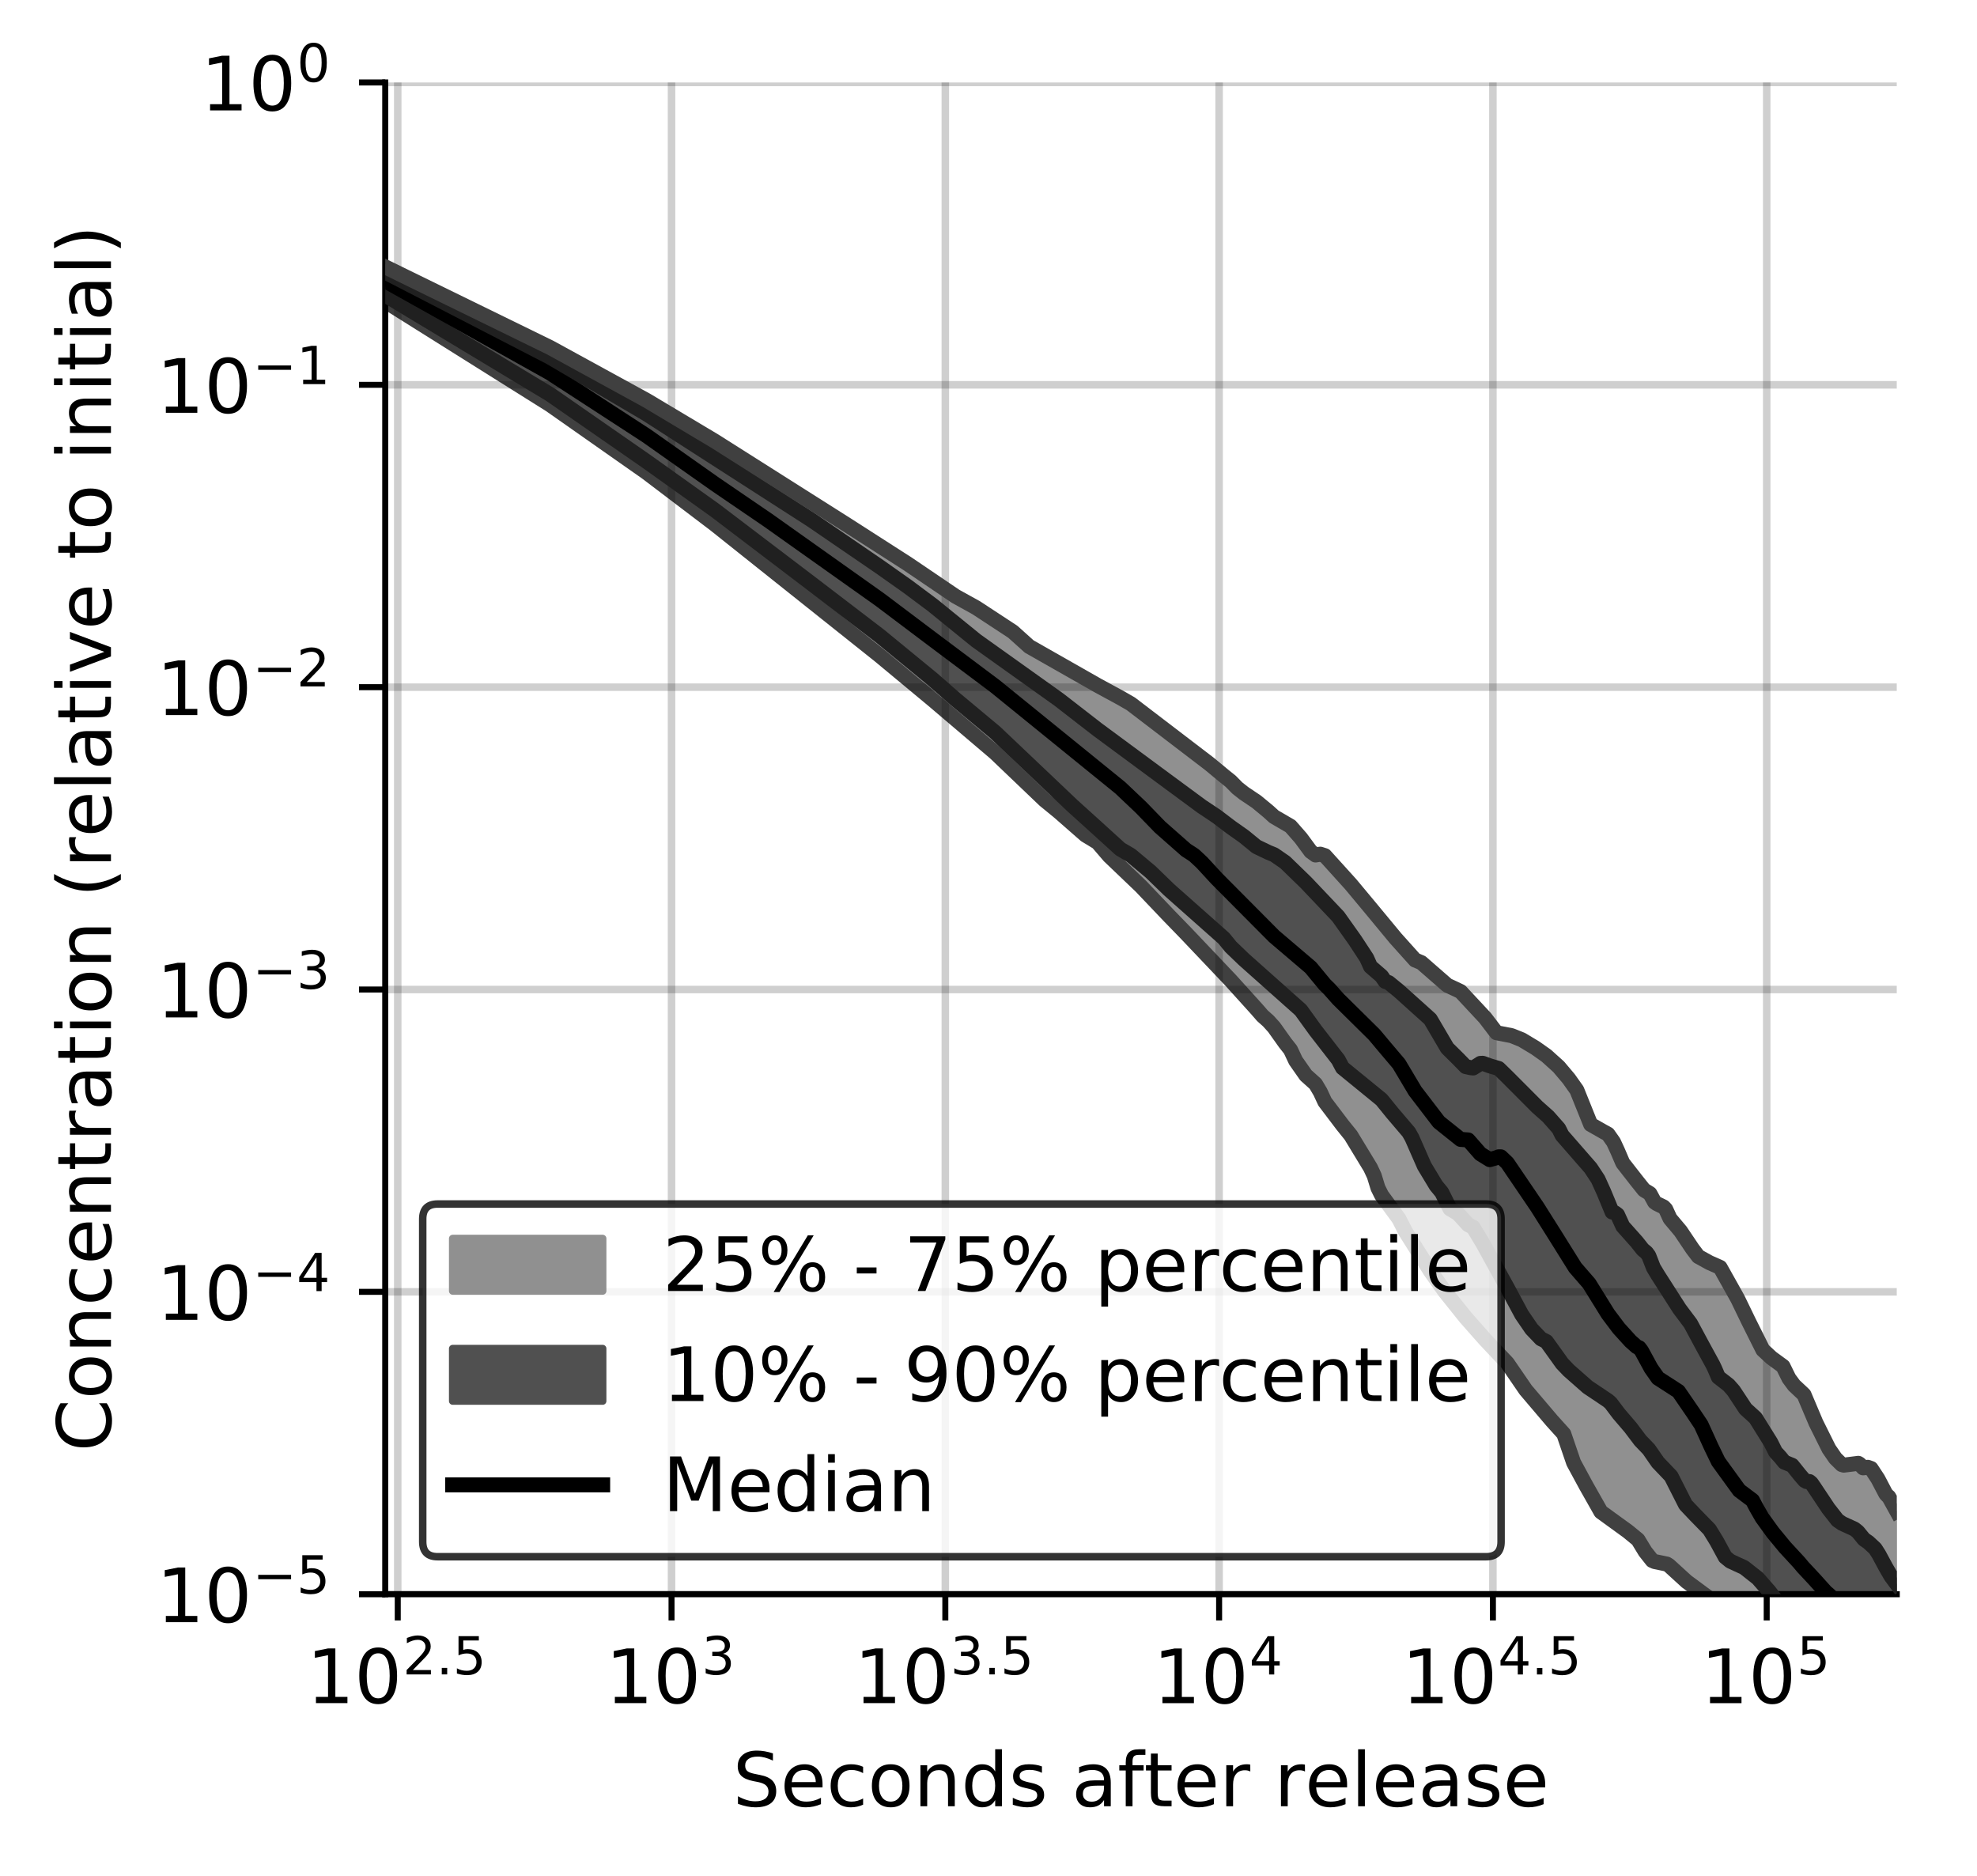 <?xml version="1.0" encoding="utf-8" standalone="no"?>
<!DOCTYPE svg PUBLIC "-//W3C//DTD SVG 1.1//EN"
  "http://www.w3.org/Graphics/SVG/1.1/DTD/svg11.dtd">
<!-- Created with matplotlib (https://matplotlib.org/) -->
<svg height="250.155pt" version="1.1" viewBox="0 0 263.678 250.155" width="263.678pt" xmlns="http://www.w3.org/2000/svg" xmlns:xlink="http://www.w3.org/1999/xlink">
 <defs>
  <style type="text/css">
*{stroke-linecap:butt;stroke-linejoin:round;}
  </style>
 </defs>
 <g id="figure_1">
  <g id="patch_1">
   <path d="M 0 250.155 
L 263.678 250.155 
L 263.678 0 
L 0 0 
z
" style="fill:#ffffff;"/>
  </g>
  <g id="axes_1">
   <g id="patch_2">
    <path d="M 51.378 212.599 
L 252.978 212.599 
L 252.978 10.999 
L 51.378 10.999 
z
" style="fill:#ffffff;"/>
   </g>
   <g id="PolyCollection_1">
    <defs>
     <path d="M 51.378 -214.56 
L 51.378 -209.974 
L 73.363 -196.178 
L 86.223 -187.152 
L 95.348 -180.225 
L 102.426 -174.617 
L 108.208 -170.015 
L 113.098 -166.19 
L 117.333 -162.711 
L 121.069 -159.671 
L 124.41 -156.831 
L 127.433 -154.306 
L 130.193 -151.993 
L 132.732 -149.754 
L 135.082 -147.49 
L 137.271 -145.34 
L 139.318 -143.459 
L 141.241 -141.885 
L 143.054 -140.249 
L 144.768 -138.797 
L 146.395 -137.809 
L 147.943 -136.002 
L 149.418 -134.63 
L 150.828 -133.318 
L 152.178 -131.954 
L 153.473 -130.542 
L 154.717 -129.231 
L 155.914 -128.029 
L 157.067 -126.896 
L 158.18 -125.695 
L 159.256 -124.534 
L 160.296 -123.431 
L 161.303 -122.378 
L 162.279 -121.362 
L 163.226 -120.383 
L 164.145 -119.413 
L 165.038 -118.459 
L 165.908 -117.507 
L 166.753 -116.572 
L 167.577 -115.616 
L 168.38 -114.694 
L 169.163 -113.996 
L 169.928 -113.147 
L 170.674 -112.051 
L 171.403 -111.074 
L 172.116 -110.172 
L 172.813 -108.693 
L 173.495 -107.711 
L 174.163 -106.763 
L 174.817 -106.16 
L 175.458 -105.599 
L 176.086 -104.544 
L 176.702 -103.221 
L 177.306 -102.386 
L 177.899 -101.592 
L 178.481 -100.839 
L 179.052 -100.121 
L 179.614 -99.45 
L 180.165 -98.741 
L 180.708 -97.866 
L 181.241 -96.998 
L 181.765 -96.127 
L 182.281 -95.272 
L 182.788 -94.421 
L 183.288 -93.351 
L 183.779 -91.75 
L 184.264 -90.773 
L 184.741 -90.16 
L 185.21 -89.605 
L 185.674 -89.068 
L 186.13 -88.237 
L 186.58 -87.616 
L 187.023 -86.637 
L 187.461 -85.894 
L 187.892 -85.185 
L 188.318 -84.492 
L 188.738 -83.814 
L 189.153 -83.153 
L 189.562 -82.507 
L 189.966 -81.88 
L 190.365 -81.268 
L 190.759 -80.668 
L 191.148 -80.083 
L 191.533 -79.512 
L 191.913 -78.981 
L 192.288 -78.469 
L 192.659 -77.974 
L 193.026 -77.495 
L 193.388 -77.024 
L 193.747 -76.566 
L 194.101 -76.122 
L 194.451 -75.69 
L 194.798 -75.265 
L 195.141 -74.854 
L 195.48 -74.451 
L 195.816 -74.054 
L 196.148 -73.666 
L 196.477 -73.283 
L 196.802 -72.912 
L 197.124 -72.55 
L 197.443 -72.198 
L 197.758 -71.853 
L 198.071 -71.519 
L 198.38 -71.194 
L 198.687 -70.835 
L 198.99 -70.476 
L 199.291 -70.244 
L 199.589 -69.932 
L 199.884 -69.63 
L 200.176 -69.338 
L 200.466 -69.048 
L 200.753 -68.764 
L 201.037 -68.371 
L 201.319 -67.94 
L 201.599 -67.518 
L 201.876 -67.101 
L 202.15 -66.691 
L 202.422 -66.287 
L 202.692 -65.888 
L 202.96 -65.49 
L 203.226 -65.126 
L 203.489 -64.801 
L 203.75 -64.483 
L 204.009 -64.168 
L 204.266 -63.857 
L 204.52 -63.549 
L 204.773 -63.247 
L 205.024 -62.95 
L 205.273 -62.655 
L 205.519 -62.364 
L 205.764 -62.078 
L 206.007 -61.797 
L 206.249 -61.518 
L 206.488 -61.243 
L 206.725 -60.977 
L 206.961 -60.717 
L 207.195 -60.463 
L 207.428 -60.216 
L 207.658 -59.976 
L 207.887 -59.74 
L 208.115 -59.511 
L 208.341 -59.286 
L 208.565 -58.94 
L 208.787 -58.267 
L 209.008 -57.593 
L 209.228 -56.916 
L 209.446 -56.239 
L 209.662 -55.561 
L 209.877 -55.104 
L 210.091 -54.737 
L 210.303 -54.365 
L 210.514 -53.988 
L 210.723 -53.605 
L 210.931 -53.216 
L 211.138 -52.817 
L 211.343 -52.411 
L 211.547 -52.023 
L 211.75 -51.66 
L 211.951 -51.292 
L 212.151 -50.922 
L 212.35 -50.549 
L 212.548 -50.172 
L 212.744 -49.792 
L 212.939 -49.411 
L 213.133 -49.024 
L 213.326 -48.67 
L 213.518 -48.54 
L 213.708 -48.408 
L 213.898 -48.275 
L 214.086 -48.14 
L 214.273 -48.006 
L 214.459 -47.871 
L 214.644 -47.735 
L 214.828 -47.601 
L 215.011 -47.466 
L 215.192 -47.331 
L 215.373 -47.197 
L 215.553 -47.063 
L 215.731 -46.93 
L 215.909 -46.799 
L 216.086 -46.668 
L 216.262 -46.538 
L 216.436 -46.412 
L 216.61 -46.289 
L 216.783 -46.167 
L 216.955 -46.045 
L 217.126 -45.922 
L 217.296 -45.799 
L 217.465 -45.673 
L 217.633 -45.546 
L 217.801 -45.417 
L 217.967 -45.284 
L 218.133 -45.15 
L 218.298 -45.014 
L 218.462 -44.824 
L 218.625 -44.521 
L 218.787 -44.231 
L 218.948 -43.958 
L 219.109 -43.709 
L 219.269 -43.469 
L 219.428 -43.238 
L 219.586 -43.018 
L 219.743 -42.806 
L 219.9 -42.604 
L 220.056 -42.411 
L 220.211 -42.226 
L 220.365 -42.054 
L 220.519 -41.936 
L 220.672 -41.915 
L 220.824 -41.893 
L 220.975 -41.87 
L 221.126 -41.845 
L 221.276 -41.819 
L 221.425 -41.792 
L 221.574 -41.764 
L 221.721 -41.733 
L 221.869 -41.701 
L 222.015 -41.665 
L 222.161 -41.623 
L 222.306 -41.576 
L 222.451 -41.523 
L 222.594 -41.396 
L 222.738 -41.257 
L 222.88 -41.118 
L 223.022 -40.981 
L 223.163 -40.845 
L 223.304 -40.71 
L 223.444 -40.577 
L 223.584 -40.444 
L 223.722 -40.311 
L 223.861 -40.182 
L 223.998 -40.056 
L 224.135 -39.932 
L 224.272 -39.811 
L 224.407 -39.694 
L 224.543 -39.579 
L 224.677 -39.466 
L 224.811 -39.357 
L 224.945 -39.25 
L 225.078 -39.146 
L 225.21 -39.045 
L 225.342 -38.946 
L 225.474 -38.851 
L 225.604 -38.759 
L 225.735 -38.669 
L 225.864 -38.582 
L 225.994 -38.497 
L 226.122 -38.415 
L 226.25 -38.335 
L 226.378 -38.198 
L 226.505 -38.048 
L 226.632 -37.896 
L 226.758 -37.744 
L 226.884 -37.637 
L 227.009 -37.563 
L 227.133 -37.487 
L 227.257 -37.412 
L 227.381 -37.338 
L 227.504 -37.263 
L 227.627 -37.19 
L 227.749 -37.115 
L 227.871 -37.04 
L 227.992 -36.965 
L 228.113 -36.889 
L 228.233 -36.811 
L 228.353 -36.732 
L 228.473 -36.651 
L 228.592 -36.57 
L 228.71 -36.488 
L 228.829 -36.404 
L 228.946 -36.319 
L 229.063 -36.233 
L 229.18 -36.145 
L 229.297 -36.057 
L 229.413 -35.967 
L 229.528 -35.876 
L 229.643 -35.784 
L 229.758 -35.691 
L 229.872 -35.602 
L 229.986 -35.514 
L 230.1 -35.427 
L 230.213 -35.342 
L 230.325 -35.257 
L 230.438 -35.172 
L 230.55 -35.087 
L 230.661 -35.001 
L 230.772 -34.915 
L 230.883 -34.827 
L 230.993 -34.739 
L 231.103 -34.647 
L 231.213 -34.556 
L 231.322 -34.465 
L 231.431 -34.379 
L 231.539 -34.373 
L 231.647 -34.37 
L 231.755 -34.369 
L 231.862 -34.371 
L 231.969 -34.374 
L 232.076 -34.381 
L 232.182 -34.391 
L 232.288 -34.404 
L 232.394 -34.421 
L 232.499 -34.438 
L 232.604 -34.456 
L 232.708 -34.385 
L 232.812 -34.255 
L 232.916 -34.12 
L 233.02 -33.987 
L 233.123 -33.855 
L 233.226 -33.725 
L 233.328 -33.597 
L 233.43 -33.469 
L 233.532 -33.342 
L 233.633 -33.217 
L 233.735 -33.094 
L 233.835 -32.972 
L 233.936 -32.85 
L 234.036 -32.73 
L 234.136 -32.611 
L 234.236 -32.493 
L 234.335 -32.376 
L 234.434 -32.26 
L 234.533 -32.145 
L 234.631 -32.03 
L 234.729 -31.915 
L 234.827 -31.801 
L 234.924 -31.687 
L 235.021 -31.573 
L 235.118 -31.459 
L 235.215 -31.346 
L 235.311 -31.232 
L 235.407 -31.117 
L 235.503 -31.002 
L 235.598 -30.887 
L 235.693 -30.77 
L 235.788 -30.653 
L 235.882 -30.535 
L 235.977 -30.417 
L 236.071 -30.298 
L 236.164 -30.18 
L 236.258 -30.061 
L 236.351 -29.942 
L 236.444 -29.823 
L 236.536 -29.705 
L 236.629 -29.585 
L 236.721 -29.466 
L 236.813 -29.36 
L 236.904 -29.309 
L 236.995 -29.259 
L 237.087 -29.212 
L 237.177 -29.164 
L 237.268 -29.116 
L 237.358 -29.069 
L 237.448 -29.023 
L 237.538 -28.976 
L 237.627 -28.773 
L 237.716 -28.536 
L 237.805 -28.301 
L 237.894 -28.068 
L 237.983 -27.836 
L 238.071 -27.618 
L 238.159 -27.485 
L 238.246 -27.351 
L 238.334 -27.217 
L 238.421 -27.082 
L 238.508 -26.948 
L 238.595 -26.813 
L 238.682 -26.677 
L 238.768 -26.541 
L 238.854 -26.404 
L 238.94 -26.267 
L 239.025 -26.129 
L 239.111 -25.991 
L 239.196 -25.853 
L 239.281 -25.715 
L 239.366 -25.577 
L 239.45 -25.439 
L 239.534 -25.301 
L 239.618 -25.164 
L 239.702 -25.026 
L 239.786 -24.889 
L 239.869 -24.752 
L 239.952 -24.615 
L 240.035 -24.478 
L 240.118 -24.34 
L 240.2 -24.202 
L 240.283 -24.066 
L 240.365 -23.931 
L 240.446 -23.797 
L 240.528 -23.664 
L 240.61 -23.533 
L 240.691 -23.403 
L 240.772 -23.273 
L 240.853 -23.145 
L 240.933 -23.016 
L 241.014 -22.888 
L 241.094 -22.759 
L 241.174 -22.631 
L 241.254 -22.505 
L 241.333 -22.382 
L 241.413 -22.263 
L 241.492 -22.145 
L 241.571 -22.028 
L 241.65 -21.914 
L 241.728 -21.801 
L 241.807 -21.689 
L 241.885 -21.578 
L 241.963 -21.466 
L 242.041 -21.357 
L 242.118 -21.247 
L 242.196 -21.14 
L 242.273 -21.035 
L 242.35 -20.932 
L 242.427 -20.831 
L 242.504 -20.731 
L 242.58 -20.634 
L 242.657 -20.537 
L 242.733 -20.442 
L 242.809 -20.348 
L 242.884 -20.254 
L 242.96 -20.161 
L 243.035 -20.068 
L 243.111 -19.977 
L 243.186 -19.888 
L 243.261 -19.8 
L 243.335 -19.714 
L 243.41 -19.629 
L 243.484 -19.546 
L 243.559 -19.464 
L 243.633 -19.383 
L 243.706 -19.303 
L 243.78 -19.224 
L 243.854 -19.146 
L 243.927 -19.067 
L 244 -18.992 
L 244.073 -18.919 
L 244.146 -18.846 
L 244.219 -18.776 
L 244.291 -18.707 
L 244.363 -18.64 
L 244.436 -18.573 
L 244.508 -18.508 
L 244.579 -18.445 
L 244.651 -18.383 
L 244.723 -18.322 
L 244.794 -18.262 
L 244.865 -18.203 
L 244.936 -18.146 
L 245.007 -18.09 
L 245.078 -18.036 
L 245.148 -17.983 
L 245.219 -17.932 
L 245.289 -17.881 
L 245.359 -17.832 
L 245.429 -17.783 
L 245.499 -17.734 
L 245.568 -17.687 
L 245.638 -17.64 
L 245.707 -17.594 
L 245.776 -17.55 
L 245.845 -17.506 
L 245.914 -17.464 
L 245.983 -17.424 
L 246.052 -17.383 
L 246.12 -17.344 
L 246.188 -17.299 
L 246.256 -17.208 
L 246.324 -17.115 
L 246.392 -17.021 
L 246.46 -16.926 
L 246.528 -16.832 
L 246.595 -16.738 
L 246.662 -16.643 
L 246.729 -16.549 
L 246.796 -16.453 
L 246.863 -16.358 
L 246.93 -16.261 
L 246.996 -16.164 
L 247.063 -16.066 
L 247.129 -15.967 
L 247.195 -15.868 
L 247.261 -15.768 
L 247.327 -15.668 
L 247.393 -15.568 
L 247.459 -15.468 
L 247.524 -15.369 
L 247.589 -15.268 
L 247.655 -15.168 
L 247.72 -15.067 
L 247.785 -14.966 
L 247.849 -14.864 
L 247.914 -14.761 
L 247.979 -14.658 
L 248.043 -14.554 
L 248.107 -14.449 
L 248.171 -14.344 
L 248.235 -14.238 
L 248.299 -14.133 
L 248.363 -14.027 
L 248.427 -13.92 
L 248.49 -13.814 
L 248.553 -13.706 
L 248.617 -13.598 
L 248.68 -13.489 
L 248.743 -13.38 
L 248.806 -13.269 
L 248.868 -13.161 
L 248.931 -13.054 
L 248.994 -12.946 
L 249.056 -12.837 
L 249.118 -12.728 
L 249.18 -12.619 
L 249.242 -12.51 
L 249.304 -12.4 
L 249.366 -12.291 
L 249.428 -12.181 
L 249.489 -12.071 
L 249.551 -11.969 
L 249.612 -11.869 
L 249.673 -11.769 
L 249.734 -11.75 
L 249.795 -11.761 
L 249.856 -11.773 
L 249.917 -11.786 
L 249.977 -11.801 
L 250.038 -11.817 
L 250.098 -11.833 
L 250.158 -11.85 
L 250.218 -11.868 
L 250.278 -11.889 
L 250.338 -11.913 
L 250.398 -11.937 
L 250.458 -11.963 
L 250.517 -11.99 
L 250.577 -12.019 
L 250.636 -12.048 
L 250.695 -12.077 
L 250.754 -12.108 
L 250.813 -12.138 
L 250.872 -12.127 
L 250.931 -12.013 
L 250.99 -11.898 
L 251.048 -11.785 
L 251.107 -11.672 
L 251.165 -11.562 
L 251.223 -11.452 
L 251.282 -11.343 
L 251.34 -11.235 
L 251.398 -11.127 
L 251.455 -11.019 
L 251.513 -10.912 
L 251.571 -10.804 
L 251.628 -10.698 
L 251.686 -10.592 
L 251.743 -10.487 
L 251.8 -10.381 
L 251.857 -10.277 
L 251.914 -10.173 
L 251.971 -10.07 
L 252.028 -9.966 
L 252.085 -9.863 
L 252.141 -9.76 
L 252.198 -9.658 
L 252.254 -9.557 
L 252.31 -9.457 
L 252.367 -9.358 
L 252.423 -9.259 
L 252.479 -9.161 
L 252.535 -9.064 
L 252.59 -8.968 
L 252.646 -8.871 
L 252.702 -8.776 
L 252.757 -8.724 
L 252.812 -8.699 
L 252.868 -8.685 
L 252.923 -8.672 
L 252.978 -8.654 
L 252.978 -48.623 
L 252.978 -48.623 
L 252.923 -48.716 
L 252.868 -48.807 
L 252.812 -48.898 
L 252.757 -48.984 
L 252.702 -49.071 
L 252.646 -49.163 
L 252.59 -49.269 
L 252.535 -49.373 
L 252.479 -49.479 
L 252.423 -49.585 
L 252.367 -49.691 
L 252.31 -49.797 
L 252.254 -49.904 
L 252.198 -50.011 
L 252.141 -50.118 
L 252.085 -50.225 
L 252.028 -50.331 
L 251.971 -50.438 
L 251.914 -50.546 
L 251.857 -50.64 
L 251.8 -50.665 
L 251.743 -50.688 
L 251.686 -50.71 
L 251.628 -50.732 
L 251.571 -50.821 
L 251.513 -50.939 
L 251.455 -51.055 
L 251.398 -51.172 
L 251.34 -51.289 
L 251.282 -51.404 
L 251.223 -51.521 
L 251.165 -51.636 
L 251.107 -51.749 
L 251.048 -51.864 
L 250.99 -51.977 
L 250.931 -52.09 
L 250.872 -52.202 
L 250.813 -52.314 
L 250.754 -52.424 
L 250.695 -52.531 
L 250.636 -52.637 
L 250.577 -52.743 
L 250.517 -52.845 
L 250.458 -52.947 
L 250.398 -53.047 
L 250.338 -53.148 
L 250.278 -53.248 
L 250.218 -53.345 
L 250.158 -53.441 
L 250.098 -53.535 
L 250.038 -53.628 
L 249.977 -53.719 
L 249.917 -53.81 
L 249.856 -53.899 
L 249.795 -53.987 
L 249.734 -54.074 
L 249.673 -54.159 
L 249.612 -54.242 
L 249.551 -54.324 
L 249.489 -54.356 
L 249.428 -54.387 
L 249.366 -54.413 
L 249.304 -54.436 
L 249.242 -54.457 
L 249.18 -54.471 
L 249.118 -54.48 
L 249.056 -54.484 
L 248.994 -54.487 
L 248.931 -54.486 
L 248.868 -54.482 
L 248.806 -54.476 
L 248.743 -54.465 
L 248.68 -54.453 
L 248.617 -54.44 
L 248.553 -54.427 
L 248.49 -54.411 
L 248.427 -54.395 
L 248.363 -54.43 
L 248.299 -54.522 
L 248.235 -54.615 
L 248.171 -54.708 
L 248.107 -54.8 
L 248.043 -54.891 
L 247.979 -54.98 
L 247.914 -55.006 
L 247.849 -55.01 
L 247.785 -55.013 
L 247.72 -55.015 
L 247.655 -55.015 
L 247.589 -55.015 
L 247.524 -55.012 
L 247.459 -55.01 
L 247.393 -55.007 
L 247.327 -55.001 
L 247.261 -54.992 
L 247.195 -54.984 
L 247.129 -54.975 
L 247.063 -54.966 
L 246.996 -54.957 
L 246.93 -54.946 
L 246.863 -54.936 
L 246.796 -54.924 
L 246.729 -54.914 
L 246.662 -54.903 
L 246.595 -54.891 
L 246.528 -54.879 
L 246.46 -54.867 
L 246.392 -54.855 
L 246.324 -54.842 
L 246.256 -54.829 
L 246.188 -54.816 
L 246.12 -54.805 
L 246.052 -54.792 
L 245.983 -54.779 
L 245.914 -54.767 
L 245.845 -54.753 
L 245.776 -54.747 
L 245.707 -54.797 
L 245.638 -54.848 
L 245.568 -54.904 
L 245.499 -54.962 
L 245.429 -55.022 
L 245.359 -55.083 
L 245.289 -55.148 
L 245.219 -55.216 
L 245.148 -55.287 
L 245.078 -55.36 
L 245.007 -55.436 
L 244.936 -55.514 
L 244.865 -55.596 
L 244.794 -55.68 
L 244.723 -55.767 
L 244.651 -55.858 
L 244.579 -55.951 
L 244.508 -56.048 
L 244.436 -56.148 
L 244.363 -56.251 
L 244.291 -56.357 
L 244.219 -56.467 
L 244.146 -56.58 
L 244.073 -56.695 
L 244 -56.815 
L 243.927 -56.938 
L 243.854 -57.067 
L 243.78 -57.199 
L 243.706 -57.332 
L 243.633 -57.467 
L 243.559 -57.605 
L 243.484 -57.747 
L 243.41 -57.891 
L 243.335 -58.037 
L 243.261 -58.183 
L 243.186 -58.33 
L 243.111 -58.481 
L 243.035 -58.634 
L 242.96 -58.792 
L 242.884 -58.951 
L 242.809 -59.114 
L 242.733 -59.277 
L 242.657 -59.443 
L 242.58 -59.599 
L 242.504 -59.758 
L 242.427 -59.918 
L 242.35 -60.081 
L 242.273 -60.246 
L 242.196 -60.413 
L 242.118 -60.582 
L 242.041 -60.754 
L 241.963 -60.929 
L 241.885 -61.104 
L 241.807 -61.28 
L 241.728 -61.457 
L 241.65 -61.634 
L 241.571 -61.815 
L 241.492 -61.995 
L 241.413 -62.179 
L 241.333 -62.364 
L 241.254 -62.554 
L 241.174 -62.747 
L 241.094 -62.943 
L 241.014 -63.143 
L 240.933 -63.343 
L 240.853 -63.546 
L 240.772 -63.747 
L 240.691 -63.95 
L 240.61 -64.157 
L 240.528 -64.269 
L 240.446 -64.32 
L 240.365 -64.373 
L 240.283 -64.431 
L 240.2 -64.494 
L 240.118 -64.559 
L 240.035 -64.629 
L 239.952 -64.702 
L 239.869 -64.779 
L 239.786 -64.861 
L 239.702 -64.946 
L 239.618 -65.035 
L 239.534 -65.132 
L 239.45 -65.232 
L 239.366 -65.324 
L 239.281 -65.413 
L 239.196 -65.508 
L 239.111 -65.609 
L 239.025 -65.715 
L 238.94 -65.825 
L 238.854 -65.945 
L 238.768 -66.072 
L 238.682 -66.204 
L 238.595 -66.343 
L 238.508 -66.49 
L 238.421 -66.643 
L 238.334 -66.806 
L 238.246 -66.976 
L 238.159 -67.155 
L 238.071 -67.343 
L 237.983 -67.538 
L 237.894 -67.74 
L 237.805 -67.949 
L 237.716 -68.067 
L 237.627 -68.126 
L 237.538 -68.186 
L 237.448 -68.25 
L 237.358 -68.317 
L 237.268 -68.386 
L 237.177 -68.454 
L 237.087 -68.529 
L 236.995 -68.606 
L 236.904 -68.668 
L 236.813 -68.718 
L 236.721 -68.771 
L 236.629 -68.826 
L 236.536 -68.885 
L 236.444 -68.947 
L 236.351 -69.012 
L 236.258 -69.08 
L 236.164 -69.151 
L 236.071 -69.226 
L 235.977 -69.303 
L 235.882 -69.384 
L 235.788 -69.467 
L 235.693 -69.555 
L 235.598 -69.645 
L 235.503 -69.738 
L 235.407 -69.834 
L 235.311 -69.934 
L 235.215 -70.034 
L 235.118 -70.137 
L 235.021 -70.244 
L 234.924 -70.375 
L 234.827 -70.594 
L 234.729 -70.82 
L 234.631 -71.043 
L 234.533 -71.266 
L 234.434 -71.491 
L 234.335 -71.71 
L 234.236 -71.884 
L 234.136 -72.063 
L 234.036 -72.25 
L 233.936 -72.441 
L 233.835 -72.639 
L 233.735 -72.841 
L 233.633 -73.052 
L 233.532 -73.27 
L 233.43 -73.486 
L 233.328 -73.705 
L 233.226 -73.921 
L 233.123 -74.14 
L 233.02 -74.361 
L 232.916 -74.581 
L 232.812 -74.802 
L 232.708 -75.025 
L 232.604 -75.246 
L 232.499 -75.465 
L 232.394 -75.687 
L 232.288 -75.906 
L 232.182 -76.126 
L 232.076 -76.341 
L 231.969 -76.548 
L 231.862 -76.754 
L 231.755 -76.959 
L 231.647 -77.162 
L 231.539 -77.364 
L 231.431 -77.567 
L 231.322 -77.766 
L 231.213 -77.963 
L 231.103 -78.162 
L 230.993 -78.364 
L 230.883 -78.565 
L 230.772 -78.762 
L 230.661 -78.96 
L 230.55 -79.158 
L 230.438 -79.354 
L 230.325 -79.55 
L 230.213 -79.746 
L 230.1 -79.941 
L 229.986 -80.139 
L 229.872 -80.341 
L 229.758 -80.534 
L 229.643 -80.742 
L 229.528 -80.946 
L 229.413 -81.142 
L 229.297 -81.272 
L 229.18 -81.313 
L 229.063 -81.352 
L 228.946 -81.393 
L 228.829 -81.434 
L 228.71 -81.476 
L 228.592 -81.518 
L 228.473 -81.566 
L 228.353 -81.614 
L 228.233 -81.665 
L 228.113 -81.717 
L 227.992 -81.771 
L 227.871 -81.825 
L 227.749 -81.88 
L 227.627 -81.94 
L 227.504 -81.999 
L 227.381 -82.063 
L 227.257 -82.133 
L 227.133 -82.202 
L 227.009 -82.276 
L 226.884 -82.352 
L 226.758 -82.433 
L 226.632 -82.512 
L 226.505 -82.591 
L 226.378 -82.674 
L 226.25 -82.856 
L 226.122 -83.043 
L 225.994 -83.225 
L 225.864 -83.414 
L 225.735 -83.606 
L 225.604 -83.802 
L 225.474 -84.001 
L 225.342 -84.203 
L 225.21 -84.41 
L 225.078 -84.615 
L 224.945 -84.819 
L 224.811 -85.022 
L 224.677 -85.217 
L 224.543 -85.414 
L 224.407 -85.607 
L 224.272 -85.798 
L 224.135 -85.985 
L 223.998 -86.17 
L 223.861 -86.343 
L 223.722 -86.514 
L 223.584 -86.687 
L 223.444 -86.851 
L 223.304 -87.015 
L 223.163 -87.174 
L 223.022 -87.333 
L 222.88 -87.493 
L 222.738 -87.648 
L 222.594 -87.855 
L 222.451 -88.21 
L 222.306 -88.56 
L 222.161 -88.902 
L 222.015 -89.109 
L 221.869 -89.204 
L 221.721 -89.301 
L 221.574 -89.395 
L 221.425 -89.473 
L 221.276 -89.529 
L 221.126 -89.583 
L 220.975 -89.639 
L 220.824 -89.7 
L 220.672 -89.852 
L 220.519 -90.038 
L 220.365 -90.352 
L 220.211 -90.667 
L 220.056 -90.979 
L 219.9 -91.133 
L 219.743 -91.212 
L 219.586 -91.293 
L 219.428 -91.377 
L 219.269 -91.465 
L 219.109 -91.627 
L 218.948 -91.83 
L 218.787 -92.036 
L 218.625 -92.246 
L 218.462 -92.456 
L 218.298 -92.678 
L 218.133 -92.902 
L 217.967 -93.124 
L 217.801 -93.346 
L 217.633 -93.572 
L 217.465 -93.798 
L 217.296 -94.02 
L 217.126 -94.241 
L 216.955 -94.454 
L 216.783 -94.654 
L 216.61 -94.856 
L 216.436 -95.064 
L 216.262 -95.267 
L 216.086 -95.736 
L 215.909 -96.235 
L 215.731 -96.706 
L 215.553 -97.14 
L 215.373 -97.525 
L 215.192 -97.866 
L 215.011 -98.166 
L 214.828 -98.434 
L 214.644 -98.676 
L 214.459 -98.907 
L 214.273 -99.048 
L 214.086 -99.13 
L 213.898 -99.213 
L 213.708 -99.305 
L 213.518 -99.398 
L 213.326 -99.503 
L 213.133 -99.609 
L 212.939 -99.721 
L 212.744 -99.841 
L 212.548 -99.963 
L 212.35 -100.081 
L 212.151 -100.206 
L 211.951 -100.639 
L 211.75 -101.183 
L 211.547 -101.602 
L 211.343 -102.139 
L 211.138 -102.677 
L 210.931 -103.208 
L 210.723 -103.736 
L 210.514 -104.262 
L 210.303 -104.788 
L 210.091 -105.224 
L 209.877 -105.488 
L 209.662 -105.754 
L 209.446 -106.024 
L 209.228 -106.303 
L 209.008 -106.593 
L 208.787 -106.874 
L 208.565 -107.141 
L 208.341 -107.4 
L 208.115 -107.648 
L 207.887 -107.89 
L 207.658 -108.124 
L 207.428 -108.352 
L 207.195 -108.564 
L 206.961 -108.77 
L 206.725 -108.974 
L 206.488 -109.171 
L 206.249 -109.367 
L 206.007 -109.554 
L 205.764 -109.735 
L 205.519 -109.914 
L 205.273 -110.081 
L 205.024 -110.252 
L 204.773 -110.412 
L 204.52 -110.572 
L 204.266 -110.734 
L 204.009 -110.89 
L 203.75 -111.048 
L 203.489 -111.207 
L 203.226 -111.358 
L 202.96 -111.5 
L 202.692 -111.632 
L 202.422 -111.753 
L 202.15 -111.863 
L 201.876 -111.955 
L 201.599 -112.044 
L 201.319 -112.119 
L 201.037 -112.186 
L 200.753 -112.247 
L 200.466 -112.296 
L 200.176 -112.347 
L 199.884 -112.39 
L 199.589 -112.434 
L 199.291 -112.728 
L 198.99 -113.136 
L 198.687 -113.549 
L 198.38 -113.98 
L 198.071 -114.419 
L 197.758 -114.862 
L 197.443 -115.202 
L 197.124 -115.492 
L 196.802 -115.806 
L 196.477 -116.137 
L 196.148 -116.493 
L 195.816 -116.833 
L 195.48 -117.192 
L 195.141 -117.574 
L 194.798 -117.932 
L 194.451 -118.1 
L 194.101 -118.265 
L 193.747 -118.433 
L 193.388 -118.6 
L 193.026 -118.766 
L 192.659 -118.935 
L 192.288 -119.261 
L 191.913 -119.617 
L 191.533 -119.972 
L 191.148 -120.339 
L 190.759 -120.694 
L 190.365 -121.059 
L 189.966 -121.423 
L 189.562 -121.789 
L 189.153 -121.998 
L 188.738 -122.126 
L 188.318 -122.554 
L 187.892 -123.038 
L 187.461 -123.523 
L 187.023 -124.013 
L 186.58 -124.524 
L 186.13 -125.033 
L 185.674 -125.483 
L 185.21 -125.936 
L 184.741 -126.648 
L 184.264 -127.243 
L 183.779 -127.84 
L 183.288 -128.441 
L 182.788 -129.07 
L 182.281 -129.718 
L 181.765 -130.364 
L 181.241 -130.988 
L 180.708 -131.602 
L 180.165 -132.22 
L 179.614 -132.855 
L 179.052 -133.496 
L 178.481 -134.13 
L 177.899 -134.757 
L 177.306 -135.408 
L 176.702 -136.049 
L 176.086 -136.245 
L 175.458 -136.136 
L 174.817 -136.606 
L 174.163 -137.528 
L 173.495 -138.398 
L 172.813 -139.205 
L 172.116 -139.972 
L 171.403 -140.447 
L 170.674 -140.85 
L 169.928 -141.244 
L 169.163 -141.938 
L 168.38 -142.645 
L 167.577 -143.251 
L 166.753 -143.866 
L 165.908 -144.371 
L 165.038 -145.055 
L 164.145 -145.962 
L 163.226 -146.701 
L 162.279 -147.436 
L 161.303 -148.291 
L 160.296 -149.082 
L 159.256 -149.908 
L 158.18 -150.837 
L 157.067 -151.661 
L 155.914 -152.508 
L 154.717 -153.305 
L 153.473 -154.244 
L 152.178 -155.271 
L 150.828 -156.295 
L 149.418 -157.106 
L 147.943 -157.971 
L 146.395 -158.75 
L 144.768 -159.646 
L 143.054 -160.557 
L 141.241 -161.637 
L 139.318 -162.749 
L 137.271 -163.937 
L 135.082 -165.906 
L 132.732 -167.477 
L 130.193 -169.114 
L 127.433 -170.641 
L 124.41 -172.67 
L 121.069 -174.955 
L 117.333 -177.378 
L 113.098 -180.071 
L 108.208 -183.171 
L 102.426 -186.886 
L 95.348 -191.319 
L 86.223 -196.769 
L 73.363 -203.812 
L 51.378 -214.56 
z
" id="m7f4f68510c" style="stroke:#909090;"/>
    </defs>
    <g clip-path="url(#p70501e89b6)">
     <use style="fill:#909090;stroke:#909090;" x="0" xlink:href="#m7f4f68510c" y="250.155"/>
    </g>
   </g>
   <g id="PolyCollection_2">
    <defs>
     <path d="M 51.378 -213.863 
L 51.378 -210.802 
L 73.363 -197.558 
L 86.223 -188.627 
L 95.348 -182.115 
L 102.426 -176.683 
L 108.208 -172.341 
L 113.098 -168.655 
L 117.333 -165.365 
L 121.069 -162.331 
L 124.41 -159.555 
L 127.433 -156.908 
L 130.193 -154.654 
L 132.732 -152.486 
L 135.082 -150.225 
L 137.271 -148.253 
L 139.318 -146.246 
L 141.241 -144.392 
L 143.054 -142.69 
L 144.768 -141.202 
L 146.395 -139.671 
L 147.943 -138.229 
L 149.418 -136.922 
L 150.828 -136.093 
L 152.178 -134.982 
L 153.473 -133.88 
L 154.717 -132.621 
L 155.914 -131.509 
L 157.067 -130.479 
L 158.18 -129.498 
L 159.256 -128.538 
L 160.296 -127.619 
L 161.303 -126.741 
L 162.279 -125.895 
L 163.226 -125.028 
L 164.145 -123.896 
L 165.038 -123.003 
L 165.908 -122.201 
L 166.753 -121.449 
L 167.577 -120.739 
L 168.38 -120.049 
L 169.163 -119.24 
L 169.928 -118.583 
L 170.674 -117.96 
L 171.403 -117.378 
L 172.116 -116.789 
L 172.813 -116.194 
L 173.495 -115.446 
L 174.163 -114.467 
L 174.817 -113.556 
L 175.458 -112.731 
L 176.086 -111.906 
L 176.702 -111.08 
L 177.306 -110.259 
L 177.899 -109.532 
L 178.481 -108.837 
L 179.052 -107.762 
L 179.614 -107.318 
L 180.165 -106.882 
L 180.708 -106.457 
L 181.241 -106.04 
L 181.765 -105.639 
L 182.281 -105.243 
L 182.788 -104.854 
L 183.288 -104.482 
L 183.779 -104.122 
L 184.264 -103.507 
L 184.741 -102.88 
L 185.21 -102.288 
L 185.674 -101.768 
L 186.13 -101.246 
L 186.58 -100.723 
L 187.023 -100.199 
L 187.461 -99.671 
L 187.892 -99.165 
L 188.318 -98.412 
L 188.738 -97.44 
L 189.153 -96.504 
L 189.562 -95.579 
L 189.966 -94.663 
L 190.365 -93.966 
L 190.759 -93.331 
L 191.148 -92.697 
L 191.533 -92.064 
L 191.913 -91.603 
L 192.288 -91.148 
L 192.659 -90.352 
L 193.026 -89.516 
L 193.388 -88.957 
L 193.747 -88.74 
L 194.101 -88.528 
L 194.451 -88.321 
L 194.798 -87.9 
L 195.141 -87.429 
L 195.48 -87.017 
L 195.816 -86.834 
L 196.148 -86.666 
L 196.477 -86.488 
L 196.802 -85.998 
L 197.124 -85.448 
L 197.443 -84.904 
L 197.758 -84.363 
L 198.071 -83.818 
L 198.38 -83.278 
L 198.687 -82.742 
L 198.99 -82.206 
L 199.291 -81.671 
L 199.589 -81.144 
L 199.884 -80.614 
L 200.176 -80.089 
L 200.466 -79.593 
L 200.753 -78.984 
L 201.037 -78.419 
L 201.319 -77.861 
L 201.599 -77.32 
L 201.876 -76.784 
L 202.15 -76.266 
L 202.422 -75.758 
L 202.692 -75.271 
L 202.96 -74.84 
L 203.226 -74.424 
L 203.489 -74.021 
L 203.75 -73.626 
L 204.009 -73.264 
L 204.266 -72.934 
L 204.52 -72.645 
L 204.773 -72.375 
L 205.024 -72.114 
L 205.273 -71.858 
L 205.519 -71.62 
L 205.764 -71.507 
L 206.007 -71.402 
L 206.249 -71.249 
L 206.488 -70.934 
L 206.725 -70.63 
L 206.961 -70.33 
L 207.195 -70.035 
L 207.428 -69.705 
L 207.658 -69.293 
L 207.887 -68.902 
L 208.115 -68.616 
L 208.341 -68.334 
L 208.565 -68.058 
L 208.787 -67.825 
L 209.008 -67.614 
L 209.228 -67.402 
L 209.446 -67.199 
L 209.662 -67 
L 209.877 -66.782 
L 210.091 -66.59 
L 210.303 -66.371 
L 210.514 -66.159 
L 210.723 -65.95 
L 210.931 -65.773 
L 211.138 -65.607 
L 211.343 -65.444 
L 211.547 -65.309 
L 211.75 -65.183 
L 211.951 -65.057 
L 212.151 -64.934 
L 212.35 -64.813 
L 212.548 -64.692 
L 212.744 -64.571 
L 212.939 -64.448 
L 213.133 -64.324 
L 213.326 -64.196 
L 213.518 -64.066 
L 213.708 -63.933 
L 213.898 -63.796 
L 214.086 -63.654 
L 214.273 -63.512 
L 214.459 -63.368 
L 214.644 -63.22 
L 214.828 -63.04 
L 215.011 -62.772 
L 215.192 -62.509 
L 215.373 -62.248 
L 215.553 -61.991 
L 215.731 -61.8 
L 215.909 -61.611 
L 216.086 -61.422 
L 216.262 -61.232 
L 216.436 -61.05 
L 216.61 -60.869 
L 216.783 -60.691 
L 216.955 -60.499 
L 217.126 -60.259 
L 217.296 -60.028 
L 217.465 -59.793 
L 217.633 -59.556 
L 217.801 -59.314 
L 217.967 -59.067 
L 218.133 -58.818 
L 218.298 -58.565 
L 218.462 -58.355 
L 218.625 -58.193 
L 218.787 -58.045 
L 218.948 -57.896 
L 219.109 -57.747 
L 219.269 -57.598 
L 219.428 -57.448 
L 219.586 -57.298 
L 219.743 -57.115 
L 219.9 -56.888 
L 220.056 -56.646 
L 220.211 -56.406 
L 220.365 -56.169 
L 220.519 -55.937 
L 220.672 -55.706 
L 220.824 -55.482 
L 220.975 -55.286 
L 221.126 -55.125 
L 221.276 -54.978 
L 221.425 -54.831 
L 221.574 -54.684 
L 221.721 -54.537 
L 221.869 -54.39 
L 222.015 -54.243 
L 222.161 -54.096 
L 222.306 -53.948 
L 222.451 -53.798 
L 222.594 -53.647 
L 222.738 -53.494 
L 222.88 -53.29 
L 223.022 -53 
L 223.163 -52.712 
L 223.304 -52.424 
L 223.444 -52.139 
L 223.584 -51.856 
L 223.722 -51.573 
L 223.861 -51.294 
L 223.998 -51.018 
L 224.135 -50.746 
L 224.272 -50.476 
L 224.407 -50.209 
L 224.543 -49.948 
L 224.677 -49.7 
L 224.811 -49.487 
L 224.945 -49.328 
L 225.078 -49.17 
L 225.21 -49.015 
L 225.342 -48.876 
L 225.474 -48.742 
L 225.604 -48.612 
L 225.735 -48.482 
L 225.864 -48.354 
L 225.994 -48.228 
L 226.122 -48.104 
L 226.25 -47.98 
L 226.378 -47.858 
L 226.505 -47.737 
L 226.632 -47.617 
L 226.758 -47.499 
L 226.884 -47.38 
L 227.009 -47.264 
L 227.133 -47.149 
L 227.257 -47.035 
L 227.381 -46.922 
L 227.504 -46.812 
L 227.627 -46.702 
L 227.749 -46.541 
L 227.871 -46.364 
L 227.992 -46.188 
L 228.113 -46.012 
L 228.233 -45.836 
L 228.353 -45.661 
L 228.473 -45.494 
L 228.592 -45.33 
L 228.71 -45.11 
L 228.829 -44.874 
L 228.946 -44.641 
L 229.063 -44.408 
L 229.18 -44.18 
L 229.297 -43.952 
L 229.413 -43.731 
L 229.528 -43.514 
L 229.643 -43.299 
L 229.758 -43.09 
L 229.872 -42.885 
L 229.986 -42.685 
L 230.1 -42.516 
L 230.213 -42.404 
L 230.325 -42.309 
L 230.438 -42.217 
L 230.55 -42.129 
L 230.661 -42.043 
L 230.772 -41.968 
L 230.883 -41.903 
L 230.993 -41.842 
L 231.103 -41.784 
L 231.213 -41.73 
L 231.322 -41.681 
L 231.431 -41.636 
L 231.539 -41.593 
L 231.647 -41.552 
L 231.755 -41.514 
L 231.862 -41.475 
L 231.969 -41.437 
L 232.076 -41.397 
L 232.182 -41.355 
L 232.288 -41.309 
L 232.394 -41.256 
L 232.499 -41.196 
L 232.604 -41.127 
L 232.708 -41.052 
L 232.812 -40.97 
L 232.916 -40.882 
L 233.02 -40.791 
L 233.123 -40.742 
L 233.226 -40.691 
L 233.328 -40.639 
L 233.43 -40.586 
L 233.532 -40.532 
L 233.633 -40.476 
L 233.735 -40.421 
L 233.835 -40.303 
L 233.936 -40.199 
L 234.036 -40.096 
L 234.136 -39.994 
L 234.236 -39.891 
L 234.335 -39.788 
L 234.434 -39.684 
L 234.533 -39.58 
L 234.631 -39.476 
L 234.729 -39.372 
L 234.827 -39.269 
L 234.924 -39.166 
L 235.021 -39.064 
L 235.118 -38.991 
L 235.215 -38.939 
L 235.311 -38.887 
L 235.407 -38.806 
L 235.503 -38.654 
L 235.598 -38.504 
L 235.693 -38.356 
L 235.788 -38.211 
L 235.882 -38.068 
L 235.977 -37.927 
L 236.071 -37.789 
L 236.164 -37.651 
L 236.258 -37.517 
L 236.351 -37.385 
L 236.444 -37.256 
L 236.536 -37.129 
L 236.629 -37.003 
L 236.721 -36.88 
L 236.813 -36.759 
L 236.904 -36.641 
L 236.995 -36.524 
L 237.087 -36.453 
L 237.177 -36.399 
L 237.268 -36.346 
L 237.358 -36.293 
L 237.448 -36.242 
L 237.538 -36.191 
L 237.627 -36.14 
L 237.716 -36.101 
L 237.805 -36.076 
L 237.894 -36.05 
L 237.983 -36.024 
L 238.071 -35.999 
L 238.159 -35.972 
L 238.246 -35.945 
L 238.334 -35.918 
L 238.421 -35.892 
L 238.508 -35.864 
L 238.595 -35.786 
L 238.682 -35.705 
L 238.768 -35.625 
L 238.854 -35.543 
L 238.94 -35.472 
L 239.025 -35.42 
L 239.111 -35.366 
L 239.196 -35.311 
L 239.281 -35.254 
L 239.366 -35.197 
L 239.45 -35.137 
L 239.534 -35.075 
L 239.618 -35.012 
L 239.702 -34.947 
L 239.786 -34.88 
L 239.869 -34.811 
L 239.952 -34.739 
L 240.035 -34.666 
L 240.118 -34.591 
L 240.2 -34.514 
L 240.283 -34.436 
L 240.365 -34.328 
L 240.446 -34.149 
L 240.528 -33.971 
L 240.61 -33.794 
L 240.691 -33.616 
L 240.772 -33.44 
L 240.853 -33.264 
L 240.933 -33.089 
L 241.014 -32.916 
L 241.094 -32.743 
L 241.174 -32.572 
L 241.254 -32.402 
L 241.333 -32.233 
L 241.413 -32.065 
L 241.492 -31.899 
L 241.571 -31.733 
L 241.65 -31.569 
L 241.728 -31.405 
L 241.807 -31.253 
L 241.885 -31.123 
L 241.963 -31.019 
L 242.041 -30.915 
L 242.118 -30.811 
L 242.196 -30.708 
L 242.273 -30.605 
L 242.35 -30.501 
L 242.427 -30.398 
L 242.504 -30.295 
L 242.58 -30.191 
L 242.657 -30.088 
L 242.733 -29.984 
L 242.809 -29.881 
L 242.884 -29.777 
L 242.96 -29.674 
L 243.035 -29.572 
L 243.111 -29.47 
L 243.186 -29.368 
L 243.261 -29.266 
L 243.335 -29.164 
L 243.41 -29.063 
L 243.484 -28.962 
L 243.559 -28.86 
L 243.633 -28.743 
L 243.706 -28.593 
L 243.78 -28.442 
L 243.854 -28.292 
L 243.927 -28.142 
L 244 -27.99 
L 244.073 -27.842 
L 244.146 -27.702 
L 244.219 -27.562 
L 244.291 -27.422 
L 244.363 -27.282 
L 244.436 -27.141 
L 244.508 -27 
L 244.579 -26.859 
L 244.651 -26.717 
L 244.723 -26.575 
L 244.794 -26.444 
L 244.865 -26.316 
L 244.936 -26.189 
L 245.007 -26.06 
L 245.078 -25.93 
L 245.148 -25.799 
L 245.219 -25.667 
L 245.289 -25.535 
L 245.359 -25.401 
L 245.429 -25.267 
L 245.499 -25.15 
L 245.568 -25.08 
L 245.638 -25.01 
L 245.707 -24.939 
L 245.776 -24.869 
L 245.845 -24.804 
L 245.914 -24.76 
L 245.983 -24.716 
L 246.052 -24.672 
L 246.12 -24.627 
L 246.188 -24.583 
L 246.256 -24.538 
L 246.324 -24.494 
L 246.392 -24.448 
L 246.46 -24.403 
L 246.528 -24.357 
L 246.595 -24.312 
L 246.662 -24.265 
L 246.729 -24.22 
L 246.796 -24.173 
L 246.863 -24.126 
L 246.93 -24.079 
L 246.996 -24.032 
L 247.063 -23.983 
L 247.129 -23.935 
L 247.195 -23.886 
L 247.261 -23.837 
L 247.327 -23.788 
L 247.393 -23.74 
L 247.459 -23.691 
L 247.524 -23.642 
L 247.589 -23.593 
L 247.655 -23.544 
L 247.72 -23.498 
L 247.785 -23.455 
L 247.849 -23.411 
L 247.914 -23.368 
L 247.979 -23.325 
L 248.043 -23.281 
L 248.107 -23.238 
L 248.171 -23.193 
L 248.235 -23.148 
L 248.299 -23.104 
L 248.363 -23.048 
L 248.427 -22.965 
L 248.49 -22.882 
L 248.553 -22.798 
L 248.617 -22.715 
L 248.68 -22.631 
L 248.743 -22.547 
L 248.806 -22.463 
L 248.868 -22.379 
L 248.931 -22.294 
L 248.994 -22.209 
L 249.056 -22.125 
L 249.118 -22.04 
L 249.18 -21.954 
L 249.242 -21.869 
L 249.304 -21.783 
L 249.366 -21.697 
L 249.428 -21.637 
L 249.489 -21.583 
L 249.551 -21.527 
L 249.612 -21.471 
L 249.673 -21.414 
L 249.734 -21.356 
L 249.795 -21.297 
L 249.856 -21.237 
L 249.917 -21.176 
L 249.977 -21.114 
L 250.038 -21.051 
L 250.098 -20.986 
L 250.158 -20.92 
L 250.218 -20.853 
L 250.278 -20.784 
L 250.338 -20.715 
L 250.398 -20.645 
L 250.458 -20.574 
L 250.517 -20.501 
L 250.577 -20.428 
L 250.636 -20.354 
L 250.695 -20.28 
L 250.754 -20.203 
L 250.813 -20.126 
L 250.872 -20.048 
L 250.931 -19.969 
L 250.99 -19.888 
L 251.048 -19.808 
L 251.107 -19.727 
L 251.165 -19.645 
L 251.223 -19.562 
L 251.282 -19.48 
L 251.34 -19.396 
L 251.398 -19.312 
L 251.455 -19.227 
L 251.513 -19.142 
L 251.571 -19.055 
L 251.628 -18.968 
L 251.686 -18.881 
L 251.743 -18.794 
L 251.8 -18.707 
L 251.857 -18.62 
L 251.914 -18.534 
L 251.971 -18.447 
L 252.028 -18.361 
L 252.085 -18.274 
L 252.141 -18.188 
L 252.198 -18.102 
L 252.254 -18.016 
L 252.31 -17.93 
L 252.367 -17.844 
L 252.423 -17.758 
L 252.479 -17.673 
L 252.535 -17.588 
L 252.59 -17.504 
L 252.646 -17.42 
L 252.702 -17.336 
L 252.757 -17.26 
L 252.812 -17.188 
L 252.868 -17.115 
L 252.923 -17.044 
L 252.978 -16.972 
L 252.978 -38.913 
L 252.978 -38.913 
L 252.923 -38.986 
L 252.868 -39.058 
L 252.812 -39.131 
L 252.757 -39.205 
L 252.702 -39.278 
L 252.646 -39.352 
L 252.59 -39.427 
L 252.535 -39.503 
L 252.479 -39.579 
L 252.423 -39.656 
L 252.367 -39.732 
L 252.31 -39.811 
L 252.254 -39.889 
L 252.198 -39.968 
L 252.141 -40.048 
L 252.085 -40.128 
L 252.028 -40.209 
L 251.971 -40.299 
L 251.914 -40.412 
L 251.857 -40.525 
L 251.8 -40.583 
L 251.743 -40.681 
L 251.686 -40.796 
L 251.628 -40.912 
L 251.571 -41.03 
L 251.513 -41.147 
L 251.455 -41.265 
L 251.398 -41.382 
L 251.34 -41.5 
L 251.282 -41.619 
L 251.223 -41.738 
L 251.165 -41.858 
L 251.107 -41.978 
L 251.048 -42.09 
L 250.99 -42.191 
L 250.931 -42.292 
L 250.872 -42.392 
L 250.813 -42.492 
L 250.754 -42.59 
L 250.695 -42.688 
L 250.636 -42.787 
L 250.577 -42.884 
L 250.517 -42.982 
L 250.458 -43.078 
L 250.398 -43.174 
L 250.338 -43.271 
L 250.278 -43.367 
L 250.218 -43.463 
L 250.158 -43.559 
L 250.098 -43.632 
L 250.038 -43.696 
L 249.977 -43.759 
L 249.917 -43.819 
L 249.856 -43.878 
L 249.795 -43.939 
L 249.734 -43.998 
L 249.673 -44.057 
L 249.612 -44.115 
L 249.551 -44.173 
L 249.489 -44.23 
L 249.428 -44.284 
L 249.366 -44.338 
L 249.304 -44.389 
L 249.242 -44.439 
L 249.18 -44.487 
L 249.118 -44.533 
L 249.056 -44.579 
L 248.994 -44.625 
L 248.931 -44.671 
L 248.868 -44.715 
L 248.806 -44.758 
L 248.743 -44.8 
L 248.68 -44.84 
L 248.617 -44.87 
L 248.553 -44.886 
L 248.49 -44.9 
L 248.427 -44.965 
L 248.363 -45.058 
L 248.299 -45.15 
L 248.235 -45.243 
L 248.171 -45.335 
L 248.107 -45.427 
L 248.043 -45.519 
L 247.979 -45.611 
L 247.914 -45.703 
L 247.849 -45.794 
L 247.785 -45.883 
L 247.72 -45.972 
L 247.655 -46.06 
L 247.589 -46.108 
L 247.524 -46.143 
L 247.459 -46.178 
L 247.393 -46.214 
L 247.327 -46.249 
L 247.261 -46.286 
L 247.195 -46.322 
L 247.129 -46.357 
L 247.063 -46.392 
L 246.996 -46.426 
L 246.93 -46.459 
L 246.863 -46.492 
L 246.796 -46.525 
L 246.729 -46.556 
L 246.662 -46.588 
L 246.595 -46.619 
L 246.528 -46.649 
L 246.46 -46.679 
L 246.392 -46.71 
L 246.324 -46.739 
L 246.256 -46.768 
L 246.188 -46.796 
L 246.12 -46.823 
L 246.052 -46.852 
L 245.983 -46.88 
L 245.914 -46.907 
L 245.845 -46.934 
L 245.776 -46.961 
L 245.707 -46.987 
L 245.638 -47.014 
L 245.568 -47.04 
L 245.499 -47.065 
L 245.429 -47.097 
L 245.359 -47.163 
L 245.289 -47.228 
L 245.219 -47.292 
L 245.148 -47.357 
L 245.078 -47.42 
L 245.007 -47.482 
L 244.936 -47.542 
L 244.865 -47.603 
L 244.794 -47.665 
L 244.723 -47.745 
L 244.651 -47.839 
L 244.579 -47.933 
L 244.508 -48.034 
L 244.436 -48.141 
L 244.363 -48.247 
L 244.291 -48.354 
L 244.219 -48.459 
L 244.146 -48.564 
L 244.073 -48.669 
L 244 -48.773 
L 243.927 -48.877 
L 243.854 -48.981 
L 243.78 -49.085 
L 243.706 -49.188 
L 243.633 -49.291 
L 243.559 -49.392 
L 243.484 -49.493 
L 243.41 -49.594 
L 243.335 -49.694 
L 243.261 -49.796 
L 243.186 -49.896 
L 243.111 -49.996 
L 243.035 -50.096 
L 242.96 -50.197 
L 242.884 -50.293 
L 242.809 -50.391 
L 242.733 -50.526 
L 242.657 -50.661 
L 242.58 -50.795 
L 242.504 -50.921 
L 242.427 -51.049 
L 242.35 -51.175 
L 242.273 -51.302 
L 242.196 -51.428 
L 242.118 -51.555 
L 242.041 -51.683 
L 241.963 -51.809 
L 241.885 -51.934 
L 241.807 -52.06 
L 241.728 -52.185 
L 241.65 -52.304 
L 241.571 -52.387 
L 241.492 -52.468 
L 241.413 -52.548 
L 241.333 -52.578 
L 241.254 -52.595 
L 241.174 -52.611 
L 241.094 -52.61 
L 241.014 -52.596 
L 240.933 -52.582 
L 240.853 -52.569 
L 240.772 -52.636 
L 240.691 -52.722 
L 240.61 -52.807 
L 240.528 -52.887 
L 240.446 -52.919 
L 240.365 -53.012 
L 240.283 -53.129 
L 240.2 -53.247 
L 240.118 -53.366 
L 240.035 -53.484 
L 239.952 -53.6 
L 239.869 -53.718 
L 239.786 -53.834 
L 239.702 -53.948 
L 239.618 -54.057 
L 239.534 -54.159 
L 239.45 -54.259 
L 239.366 -54.358 
L 239.281 -54.456 
L 239.196 -54.553 
L 239.111 -54.65 
L 239.025 -54.742 
L 238.94 -54.808 
L 238.854 -54.873 
L 238.768 -54.926 
L 238.682 -54.954 
L 238.595 -54.98 
L 238.508 -55.005 
L 238.421 -55.031 
L 238.334 -55.057 
L 238.246 -55.084 
L 238.159 -55.112 
L 238.071 -55.14 
L 237.983 -55.167 
L 237.894 -55.196 
L 237.805 -55.247 
L 237.716 -55.391 
L 237.627 -55.534 
L 237.538 -55.679 
L 237.448 -55.822 
L 237.358 -55.967 
L 237.268 -56.096 
L 237.177 -56.182 
L 237.087 -56.267 
L 236.995 -56.351 
L 236.904 -56.434 
L 236.813 -56.515 
L 236.721 -56.626 
L 236.629 -56.809 
L 236.536 -56.996 
L 236.444 -57.19 
L 236.351 -57.391 
L 236.258 -57.597 
L 236.164 -57.806 
L 236.071 -58.02 
L 235.977 -58.24 
L 235.882 -58.465 
L 235.788 -58.692 
L 235.693 -58.865 
L 235.598 -59.031 
L 235.503 -59.156 
L 235.407 -59.282 
L 235.311 -59.408 
L 235.215 -59.537 
L 235.118 -59.665 
L 235.021 -59.794 
L 234.924 -59.926 
L 234.827 -60.059 
L 234.729 -60.196 
L 234.631 -60.333 
L 234.533 -60.471 
L 234.434 -60.615 
L 234.335 -60.761 
L 234.236 -60.909 
L 234.136 -61.059 
L 234.036 -61.213 
L 233.936 -61.368 
L 233.835 -61.49 
L 233.735 -61.559 
L 233.633 -61.63 
L 233.532 -61.707 
L 233.43 -61.784 
L 233.328 -61.861 
L 233.226 -61.938 
L 233.123 -62.018 
L 233.02 -62.098 
L 232.916 -62.18 
L 232.812 -62.265 
L 232.708 -62.35 
L 232.604 -62.438 
L 232.499 -62.576 
L 232.394 -62.757 
L 232.288 -62.938 
L 232.182 -63.119 
L 232.076 -63.301 
L 231.969 -63.483 
L 231.862 -63.665 
L 231.755 -63.847 
L 231.647 -64.03 
L 231.539 -64.213 
L 231.431 -64.399 
L 231.322 -64.553 
L 231.213 -64.685 
L 231.103 -64.817 
L 230.993 -64.95 
L 230.883 -65.083 
L 230.772 -65.214 
L 230.661 -65.34 
L 230.55 -65.442 
L 230.438 -65.542 
L 230.325 -65.637 
L 230.213 -65.73 
L 230.1 -65.823 
L 229.986 -65.913 
L 229.872 -66.001 
L 229.758 -66.09 
L 229.643 -66.177 
L 229.528 -66.262 
L 229.413 -66.345 
L 229.297 -66.425 
L 229.18 -66.506 
L 229.063 -66.643 
L 228.946 -66.959 
L 228.829 -67.279 
L 228.71 -67.606 
L 228.592 -67.926 
L 228.473 -68.109 
L 228.353 -68.294 
L 228.233 -68.482 
L 228.113 -68.671 
L 227.992 -68.86 
L 227.871 -69.046 
L 227.749 -69.233 
L 227.627 -69.418 
L 227.504 -69.603 
L 227.381 -69.884 
L 227.257 -70.187 
L 227.133 -70.491 
L 227.009 -70.776 
L 226.884 -71.023 
L 226.758 -71.269 
L 226.632 -71.516 
L 226.505 -71.764 
L 226.378 -72.015 
L 226.25 -72.259 
L 226.122 -72.491 
L 225.994 -72.723 
L 225.864 -72.956 
L 225.735 -73.189 
L 225.604 -73.425 
L 225.474 -73.649 
L 225.342 -73.84 
L 225.21 -74.028 
L 225.078 -74.211 
L 224.945 -74.393 
L 224.811 -74.572 
L 224.677 -74.752 
L 224.543 -74.929 
L 224.407 -75.102 
L 224.272 -75.275 
L 224.135 -75.446 
L 223.998 -75.615 
L 223.861 -75.784 
L 223.722 -75.948 
L 223.584 -76.112 
L 223.444 -76.303 
L 223.304 -76.473 
L 223.163 -76.708 
L 223.022 -76.942 
L 222.88 -77.174 
L 222.738 -77.406 
L 222.594 -77.638 
L 222.451 -77.875 
L 222.306 -78.114 
L 222.161 -78.356 
L 222.015 -78.603 
L 221.869 -78.857 
L 221.721 -79.11 
L 221.574 -79.358 
L 221.425 -79.609 
L 221.276 -79.853 
L 221.126 -80.098 
L 220.975 -80.343 
L 220.824 -80.62 
L 220.672 -80.894 
L 220.519 -81.107 
L 220.365 -81.384 
L 220.211 -81.813 
L 220.056 -82.254 
L 219.9 -82.696 
L 219.743 -82.927 
L 219.586 -83.122 
L 219.428 -83.323 
L 219.269 -83.424 
L 219.109 -83.514 
L 218.948 -83.613 
L 218.787 -83.832 
L 218.625 -84.06 
L 218.462 -84.295 
L 218.298 -84.536 
L 218.133 -84.779 
L 217.967 -85.026 
L 217.801 -85.256 
L 217.633 -85.417 
L 217.465 -85.577 
L 217.296 -85.745 
L 217.126 -85.912 
L 216.955 -86.081 
L 216.783 -86.262 
L 216.61 -86.441 
L 216.436 -86.626 
L 216.262 -86.811 
L 216.086 -87.268 
L 215.909 -87.728 
L 215.731 -88.166 
L 215.553 -88.345 
L 215.373 -88.43 
L 215.192 -88.51 
L 215.011 -88.524 
L 214.828 -88.768 
L 214.644 -89.199 
L 214.459 -89.719 
L 214.273 -90.228 
L 214.086 -90.723 
L 213.898 -91.207 
L 213.708 -91.665 
L 213.518 -92.1 
L 213.326 -92.509 
L 213.133 -92.895 
L 212.939 -93.251 
L 212.744 -93.546 
L 212.548 -93.832 
L 212.35 -94.108 
L 212.151 -94.384 
L 211.951 -94.66 
L 211.75 -94.933 
L 211.547 -95.186 
L 211.343 -95.437 
L 211.138 -95.687 
L 210.931 -95.934 
L 210.723 -96.176 
L 210.514 -96.417 
L 210.303 -96.653 
L 210.091 -96.889 
L 209.877 -97.125 
L 209.662 -97.355 
L 209.446 -97.586 
L 209.228 -97.819 
L 209.008 -98.037 
L 208.787 -98.263 
L 208.565 -98.503 
L 208.341 -98.753 
L 208.115 -99.173 
L 207.887 -99.656 
L 207.658 -99.958 
L 207.428 -100.195 
L 207.195 -100.427 
L 206.961 -100.669 
L 206.725 -100.993 
L 206.488 -101.242 
L 206.249 -101.425 
L 206.007 -101.681 
L 205.764 -101.934 
L 205.519 -102.135 
L 205.273 -102.34 
L 205.024 -102.544 
L 204.773 -102.753 
L 204.52 -102.966 
L 204.266 -103.188 
L 204.009 -103.411 
L 203.75 -103.637 
L 203.489 -103.873 
L 203.226 -104.114 
L 202.96 -104.422 
L 202.692 -104.735 
L 202.422 -105.045 
L 202.15 -105.35 
L 201.876 -105.654 
L 201.599 -105.956 
L 201.319 -106.252 
L 201.037 -106.545 
L 200.753 -106.84 
L 200.466 -107.128 
L 200.176 -107.417 
L 199.884 -107.668 
L 199.589 -107.786 
L 199.291 -107.879 
L 198.99 -107.955 
L 198.687 -108.022 
L 198.38 -108.078 
L 198.071 -108.221 
L 197.758 -108.359 
L 197.443 -108.344 
L 197.124 -108.134 
L 196.802 -107.885 
L 196.477 -107.734 
L 196.148 -107.771 
L 195.816 -107.811 
L 195.48 -107.921 
L 195.141 -108.281 
L 194.798 -108.624 
L 194.451 -108.975 
L 194.101 -109.311 
L 193.747 -109.652 
L 193.388 -109.99 
L 193.026 -110.385 
L 192.659 -110.992 
L 192.288 -111.619 
L 191.913 -112.258 
L 191.533 -112.914 
L 191.148 -113.572 
L 190.759 -114.243 
L 190.365 -114.792 
L 189.966 -115.08 
L 189.562 -115.393 
L 189.153 -115.719 
L 188.738 -116.068 
L 188.318 -116.444 
L 187.892 -116.845 
L 187.461 -117.236 
L 187.023 -117.615 
L 186.58 -118.001 
L 186.13 -118.378 
L 185.674 -118.773 
L 185.21 -119.121 
L 184.741 -119.28 
L 184.264 -119.976 
L 183.779 -120.315 
L 183.288 -120.801 
L 182.788 -121.252 
L 182.281 -122.383 
L 181.765 -123.208 
L 181.241 -123.983 
L 180.708 -124.786 
L 180.165 -125.591 
L 179.614 -126.401 
L 179.052 -127.151 
L 178.481 -127.924 
L 177.899 -128.618 
L 177.306 -129.259 
L 176.702 -129.907 
L 176.086 -130.522 
L 175.458 -131.148 
L 174.817 -131.788 
L 174.163 -132.473 
L 173.495 -133.15 
L 172.813 -133.825 
L 172.116 -134.491 
L 171.403 -135.154 
L 170.674 -135.68 
L 169.928 -136.173 
L 169.163 -136.486 
L 168.38 -136.831 
L 167.577 -137.248 
L 166.753 -137.91 
L 165.908 -138.612 
L 165.038 -139.258 
L 164.145 -139.858 
L 163.226 -140.49 
L 162.279 -141.274 
L 161.303 -141.967 
L 160.296 -142.597 
L 159.256 -143.308 
L 158.18 -144.134 
L 157.067 -144.963 
L 155.914 -145.826 
L 154.717 -146.731 
L 153.473 -147.669 
L 152.178 -148.756 
L 150.828 -149.642 
L 149.418 -150.668 
L 147.943 -151.735 
L 146.395 -152.855 
L 144.768 -154.035 
L 143.054 -155.408 
L 141.241 -156.852 
L 139.318 -158.231 
L 137.271 -159.683 
L 135.082 -161.233 
L 132.732 -162.923 
L 130.193 -164.733 
L 127.433 -167.014 
L 124.41 -169.433 
L 121.069 -171.93 
L 117.333 -174.568 
L 113.098 -177.501 
L 108.208 -180.814 
L 102.426 -184.638 
L 95.348 -189.137 
L 86.223 -194.953 
L 73.363 -202.513 
L 51.378 -213.863 
z
" id="m3bc647c29a" style="stroke:#505050;"/>
    </defs>
    <g clip-path="url(#p70501e89b6)">
     <use style="fill:#505050;stroke:#505050;" x="0" xlink:href="#m3bc647c29a" y="250.155"/>
    </g>
   </g>
   <g id="matplotlib.axis_1">
    <g id="xtick_1">
     <g id="line2d_1">
      <defs>
       <path d="M 0 0 
L 0 3.5 
" id="m345e14e39f" style="stroke:#000000;stroke-width:0.8;"/>
      </defs>
      <g>
       <use style="stroke:#000000;stroke-width:0.8;" x="53.049" xlink:href="#m345e14e39f" y="212.599"/>
      </g>
     </g>
     <g id="text_1">
      <!-- $10^{2.5}$ -->
      <defs>
       <path d="M 12.406 8.297 
L 28.516 8.297 
L 28.516 63.922 
L 10.984 60.406 
L 10.984 69.391 
L 28.422 72.906 
L 38.281 72.906 
L 38.281 8.297 
L 54.391 8.297 
L 54.391 0 
L 12.406 0 
z
" id="DejaVuSans-49"/>
       <path d="M 31.781 66.406 
Q 24.172 66.406 20.328 58.906 
Q 16.5 51.422 16.5 36.375 
Q 16.5 21.391 20.328 13.891 
Q 24.172 6.391 31.781 6.391 
Q 39.453 6.391 43.281 13.891 
Q 47.125 21.391 47.125 36.375 
Q 47.125 51.422 43.281 58.906 
Q 39.453 66.406 31.781 66.406 
z
M 31.781 74.219 
Q 44.047 74.219 50.516 64.516 
Q 56.984 54.828 56.984 36.375 
Q 56.984 17.969 50.516 8.266 
Q 44.047 -1.422 31.781 -1.422 
Q 19.531 -1.422 13.062 8.266 
Q 6.594 17.969 6.594 36.375 
Q 6.594 54.828 13.062 64.516 
Q 19.531 74.219 31.781 74.219 
z
" id="DejaVuSans-48"/>
       <path d="M 19.188 8.297 
L 53.609 8.297 
L 53.609 0 
L 7.328 0 
L 7.328 8.297 
Q 12.938 14.109 22.625 23.891 
Q 32.328 33.688 34.812 36.531 
Q 39.547 41.844 41.422 45.531 
Q 43.312 49.219 43.312 52.781 
Q 43.312 58.594 39.234 62.25 
Q 35.156 65.922 28.609 65.922 
Q 23.969 65.922 18.812 64.312 
Q 13.672 62.703 7.812 59.422 
L 7.812 69.391 
Q 13.766 71.781 18.938 73 
Q 24.125 74.219 28.422 74.219 
Q 39.75 74.219 46.484 68.547 
Q 53.219 62.891 53.219 53.422 
Q 53.219 48.922 51.531 44.891 
Q 49.859 40.875 45.406 35.406 
Q 44.188 33.984 37.641 27.219 
Q 31.109 20.453 19.188 8.297 
z
" id="DejaVuSans-50"/>
       <path d="M 10.688 12.406 
L 21 12.406 
L 21 0 
L 10.688 0 
z
" id="DejaVuSans-46"/>
       <path d="M 10.797 72.906 
L 49.516 72.906 
L 49.516 64.594 
L 19.828 64.594 
L 19.828 46.734 
Q 21.969 47.469 24.109 47.828 
Q 26.266 48.188 28.422 48.188 
Q 40.625 48.188 47.75 41.5 
Q 54.891 34.812 54.891 23.391 
Q 54.891 11.625 47.562 5.094 
Q 40.234 -1.422 26.906 -1.422 
Q 22.312 -1.422 17.547 -0.641 
Q 12.797 0.141 7.719 1.703 
L 7.719 11.625 
Q 12.109 9.234 16.797 8.062 
Q 21.484 6.891 26.703 6.891 
Q 35.156 6.891 40.078 11.328 
Q 45.016 15.766 45.016 23.391 
Q 45.016 31 40.078 35.438 
Q 35.156 39.891 26.703 39.891 
Q 22.75 39.891 18.812 39.016 
Q 14.891 38.141 10.797 36.281 
z
" id="DejaVuSans-53"/>
      </defs>
      <g transform="translate(40.899 227.198)scale(0.1 -0.1)">
       <use transform="translate(0 0.766)" xlink:href="#DejaVuSans-49"/>
       <use transform="translate(63.623 0.766)" xlink:href="#DejaVuSans-48"/>
       <use transform="translate(128.203 39.047)scale(0.7)" xlink:href="#DejaVuSans-50"/>
       <use transform="translate(172.739 39.047)scale(0.7)" xlink:href="#DejaVuSans-46"/>
       <use transform="translate(194.99 39.047)scale(0.7)" xlink:href="#DejaVuSans-53"/>
      </g>
     </g>
    </g>
    <g id="xtick_2">
     <g id="line2d_2">
      <g>
       <use style="stroke:#000000;stroke-width:0.8;" x="89.565" xlink:href="#m345e14e39f" y="212.599"/>
      </g>
     </g>
     <g id="text_2">
      <!-- $10^{3}$ -->
      <defs>
       <path d="M 40.578 39.312 
Q 47.656 37.797 51.625 33 
Q 55.609 28.219 55.609 21.188 
Q 55.609 10.406 48.188 4.484 
Q 40.766 -1.422 27.094 -1.422 
Q 22.516 -1.422 17.656 -0.516 
Q 12.797 0.391 7.625 2.203 
L 7.625 11.719 
Q 11.719 9.328 16.594 8.109 
Q 21.484 6.891 26.812 6.891 
Q 36.078 6.891 40.938 10.547 
Q 45.797 14.203 45.797 21.188 
Q 45.797 27.641 41.281 31.266 
Q 36.766 34.906 28.719 34.906 
L 20.219 34.906 
L 20.219 43.016 
L 29.109 43.016 
Q 36.375 43.016 40.234 45.922 
Q 44.094 48.828 44.094 54.297 
Q 44.094 59.906 40.109 62.906 
Q 36.141 65.922 28.719 65.922 
Q 24.656 65.922 20.016 65.031 
Q 15.375 64.156 9.812 62.312 
L 9.812 71.094 
Q 15.438 72.656 20.344 73.438 
Q 25.25 74.219 29.594 74.219 
Q 40.828 74.219 47.359 69.109 
Q 53.906 64.016 53.906 55.328 
Q 53.906 49.266 50.438 45.094 
Q 46.969 40.922 40.578 39.312 
z
" id="DejaVuSans-51"/>
      </defs>
      <g transform="translate(80.765 227.198)scale(0.1 -0.1)">
       <use transform="translate(0 0.766)" xlink:href="#DejaVuSans-49"/>
       <use transform="translate(63.623 0.766)" xlink:href="#DejaVuSans-48"/>
       <use transform="translate(128.203 39.047)scale(0.7)" xlink:href="#DejaVuSans-51"/>
      </g>
     </g>
    </g>
    <g id="xtick_3">
     <g id="line2d_3">
      <g>
       <use style="stroke:#000000;stroke-width:0.8;" x="126.081" xlink:href="#m345e14e39f" y="212.599"/>
      </g>
     </g>
     <g id="text_3">
      <!-- $10^{3.5}$ -->
      <g transform="translate(113.931 227.198)scale(0.1 -0.1)">
       <use transform="translate(0 0.766)" xlink:href="#DejaVuSans-49"/>
       <use transform="translate(63.623 0.766)" xlink:href="#DejaVuSans-48"/>
       <use transform="translate(128.203 39.047)scale(0.7)" xlink:href="#DejaVuSans-51"/>
       <use transform="translate(172.739 39.047)scale(0.7)" xlink:href="#DejaVuSans-46"/>
       <use transform="translate(194.99 39.047)scale(0.7)" xlink:href="#DejaVuSans-53"/>
      </g>
     </g>
    </g>
    <g id="xtick_4">
     <g id="line2d_4">
      <g>
       <use style="stroke:#000000;stroke-width:0.8;" x="162.597" xlink:href="#m345e14e39f" y="212.599"/>
      </g>
     </g>
     <g id="text_4">
      <!-- $10^{4}$ -->
      <defs>
       <path d="M 37.797 64.312 
L 12.891 25.391 
L 37.797 25.391 
z
M 35.203 72.906 
L 47.609 72.906 
L 47.609 25.391 
L 58.016 25.391 
L 58.016 17.188 
L 47.609 17.188 
L 47.609 0 
L 37.797 0 
L 37.797 17.188 
L 4.891 17.188 
L 4.891 26.703 
z
" id="DejaVuSans-52"/>
      </defs>
      <g transform="translate(153.797 227.198)scale(0.1 -0.1)">
       <use transform="translate(0 0.684)" xlink:href="#DejaVuSans-49"/>
       <use transform="translate(63.623 0.684)" xlink:href="#DejaVuSans-48"/>
       <use transform="translate(128.203 38.966)scale(0.7)" xlink:href="#DejaVuSans-52"/>
      </g>
     </g>
    </g>
    <g id="xtick_5">
     <g id="line2d_5">
      <g>
       <use style="stroke:#000000;stroke-width:0.8;" x="199.114" xlink:href="#m345e14e39f" y="212.599"/>
      </g>
     </g>
     <g id="text_5">
      <!-- $10^{4.5}$ -->
      <g transform="translate(186.964 227.198)scale(0.1 -0.1)">
       <use transform="translate(0 0.684)" xlink:href="#DejaVuSans-49"/>
       <use transform="translate(63.623 0.684)" xlink:href="#DejaVuSans-48"/>
       <use transform="translate(128.203 38.966)scale(0.7)" xlink:href="#DejaVuSans-52"/>
       <use transform="translate(172.739 38.966)scale(0.7)" xlink:href="#DejaVuSans-46"/>
       <use transform="translate(194.99 38.966)scale(0.7)" xlink:href="#DejaVuSans-53"/>
      </g>
     </g>
    </g>
    <g id="xtick_6">
     <g id="line2d_6">
      <g>
       <use style="stroke:#000000;stroke-width:0.8;" x="235.63" xlink:href="#m345e14e39f" y="212.599"/>
      </g>
     </g>
     <g id="text_6">
      <!-- $10^{5}$ -->
      <g transform="translate(226.83 227.198)scale(0.1 -0.1)">
       <use transform="translate(0 0.684)" xlink:href="#DejaVuSans-49"/>
       <use transform="translate(63.623 0.684)" xlink:href="#DejaVuSans-48"/>
       <use transform="translate(128.203 38.966)scale(0.7)" xlink:href="#DejaVuSans-53"/>
      </g>
     </g>
    </g>
    <g id="text_7">
     <!-- Seconds after release -->
     <defs>
      <path d="M 53.516 70.516 
L 53.516 60.891 
Q 47.906 63.578 42.922 64.891 
Q 37.938 66.219 33.297 66.219 
Q 25.25 66.219 20.875 63.094 
Q 16.5 59.969 16.5 54.203 
Q 16.5 49.359 19.406 46.891 
Q 22.312 44.438 30.422 42.922 
L 36.375 41.703 
Q 47.406 39.594 52.656 34.297 
Q 57.906 29 57.906 20.125 
Q 57.906 9.516 50.797 4.047 
Q 43.703 -1.422 29.984 -1.422 
Q 24.812 -1.422 18.969 -0.25 
Q 13.141 0.922 6.891 3.219 
L 6.891 13.375 
Q 12.891 10.016 18.656 8.297 
Q 24.422 6.594 29.984 6.594 
Q 38.422 6.594 43.016 9.906 
Q 47.609 13.234 47.609 19.391 
Q 47.609 24.75 44.312 27.781 
Q 41.016 30.812 33.5 32.328 
L 27.484 33.5 
Q 16.453 35.688 11.516 40.375 
Q 6.594 45.062 6.594 53.422 
Q 6.594 63.094 13.406 68.656 
Q 20.219 74.219 32.172 74.219 
Q 37.312 74.219 42.625 73.281 
Q 47.953 72.359 53.516 70.516 
z
" id="DejaVuSans-83"/>
      <path d="M 56.203 29.594 
L 56.203 25.203 
L 14.891 25.203 
Q 15.484 15.922 20.484 11.062 
Q 25.484 6.203 34.422 6.203 
Q 39.594 6.203 44.453 7.469 
Q 49.312 8.734 54.109 11.281 
L 54.109 2.781 
Q 49.266 0.734 44.188 -0.344 
Q 39.109 -1.422 33.891 -1.422 
Q 20.797 -1.422 13.156 6.188 
Q 5.516 13.812 5.516 26.812 
Q 5.516 40.234 12.766 48.109 
Q 20.016 56 32.328 56 
Q 43.359 56 49.781 48.891 
Q 56.203 41.797 56.203 29.594 
z
M 47.219 32.234 
Q 47.125 39.594 43.094 43.984 
Q 39.062 48.391 32.422 48.391 
Q 24.906 48.391 20.391 44.141 
Q 15.875 39.891 15.188 32.172 
z
" id="DejaVuSans-101"/>
      <path d="M 48.781 52.594 
L 48.781 44.188 
Q 44.969 46.297 41.141 47.344 
Q 37.312 48.391 33.406 48.391 
Q 24.656 48.391 19.812 42.844 
Q 14.984 37.312 14.984 27.297 
Q 14.984 17.281 19.812 11.734 
Q 24.656 6.203 33.406 6.203 
Q 37.312 6.203 41.141 7.25 
Q 44.969 8.297 48.781 10.406 
L 48.781 2.094 
Q 45.016 0.344 40.984 -0.531 
Q 36.969 -1.422 32.422 -1.422 
Q 20.062 -1.422 12.781 6.344 
Q 5.516 14.109 5.516 27.297 
Q 5.516 40.672 12.859 48.328 
Q 20.219 56 33.016 56 
Q 37.156 56 41.109 55.141 
Q 45.062 54.297 48.781 52.594 
z
" id="DejaVuSans-99"/>
      <path d="M 30.609 48.391 
Q 23.391 48.391 19.188 42.75 
Q 14.984 37.109 14.984 27.297 
Q 14.984 17.484 19.156 11.844 
Q 23.344 6.203 30.609 6.203 
Q 37.797 6.203 41.984 11.859 
Q 46.188 17.531 46.188 27.297 
Q 46.188 37.016 41.984 42.703 
Q 37.797 48.391 30.609 48.391 
z
M 30.609 56 
Q 42.328 56 49.016 48.375 
Q 55.719 40.766 55.719 27.297 
Q 55.719 13.875 49.016 6.219 
Q 42.328 -1.422 30.609 -1.422 
Q 18.844 -1.422 12.172 6.219 
Q 5.516 13.875 5.516 27.297 
Q 5.516 40.766 12.172 48.375 
Q 18.844 56 30.609 56 
z
" id="DejaVuSans-111"/>
      <path d="M 54.891 33.016 
L 54.891 0 
L 45.906 0 
L 45.906 32.719 
Q 45.906 40.484 42.875 44.328 
Q 39.844 48.188 33.797 48.188 
Q 26.516 48.188 22.312 43.547 
Q 18.109 38.922 18.109 30.906 
L 18.109 0 
L 9.078 0 
L 9.078 54.688 
L 18.109 54.688 
L 18.109 46.188 
Q 21.344 51.125 25.703 53.562 
Q 30.078 56 35.797 56 
Q 45.219 56 50.047 50.172 
Q 54.891 44.344 54.891 33.016 
z
" id="DejaVuSans-110"/>
      <path d="M 45.406 46.391 
L 45.406 75.984 
L 54.391 75.984 
L 54.391 0 
L 45.406 0 
L 45.406 8.203 
Q 42.578 3.328 38.25 0.953 
Q 33.938 -1.422 27.875 -1.422 
Q 17.969 -1.422 11.734 6.484 
Q 5.516 14.406 5.516 27.297 
Q 5.516 40.188 11.734 48.094 
Q 17.969 56 27.875 56 
Q 33.938 56 38.25 53.625 
Q 42.578 51.266 45.406 46.391 
z
M 14.797 27.297 
Q 14.797 17.391 18.875 11.75 
Q 22.953 6.109 30.078 6.109 
Q 37.203 6.109 41.297 11.75 
Q 45.406 17.391 45.406 27.297 
Q 45.406 37.203 41.297 42.844 
Q 37.203 48.484 30.078 48.484 
Q 22.953 48.484 18.875 42.844 
Q 14.797 37.203 14.797 27.297 
z
" id="DejaVuSans-100"/>
      <path d="M 44.281 53.078 
L 44.281 44.578 
Q 40.484 46.531 36.375 47.5 
Q 32.281 48.484 27.875 48.484 
Q 21.188 48.484 17.844 46.438 
Q 14.5 44.391 14.5 40.281 
Q 14.5 37.156 16.891 35.375 
Q 19.281 33.594 26.516 31.984 
L 29.594 31.297 
Q 39.156 29.25 43.188 25.516 
Q 47.219 21.781 47.219 15.094 
Q 47.219 7.469 41.188 3.016 
Q 35.156 -1.422 24.609 -1.422 
Q 20.219 -1.422 15.453 -0.562 
Q 10.688 0.297 5.422 2 
L 5.422 11.281 
Q 10.406 8.688 15.234 7.391 
Q 20.062 6.109 24.812 6.109 
Q 31.156 6.109 34.562 8.281 
Q 37.984 10.453 37.984 14.406 
Q 37.984 18.062 35.516 20.016 
Q 33.062 21.969 24.703 23.781 
L 21.578 24.516 
Q 13.234 26.266 9.516 29.906 
Q 5.812 33.547 5.812 39.891 
Q 5.812 47.609 11.281 51.797 
Q 16.75 56 26.812 56 
Q 31.781 56 36.172 55.266 
Q 40.578 54.547 44.281 53.078 
z
" id="DejaVuSans-115"/>
      <path id="DejaVuSans-32"/>
      <path d="M 34.281 27.484 
Q 23.391 27.484 19.188 25 
Q 14.984 22.516 14.984 16.5 
Q 14.984 11.719 18.141 8.906 
Q 21.297 6.109 26.703 6.109 
Q 34.188 6.109 38.703 11.406 
Q 43.219 16.703 43.219 25.484 
L 43.219 27.484 
z
M 52.203 31.203 
L 52.203 0 
L 43.219 0 
L 43.219 8.297 
Q 40.141 3.328 35.547 0.953 
Q 30.953 -1.422 24.312 -1.422 
Q 15.922 -1.422 10.953 3.297 
Q 6 8.016 6 15.922 
Q 6 25.141 12.172 29.828 
Q 18.359 34.516 30.609 34.516 
L 43.219 34.516 
L 43.219 35.406 
Q 43.219 41.609 39.141 45 
Q 35.062 48.391 27.688 48.391 
Q 23 48.391 18.547 47.266 
Q 14.109 46.141 10.016 43.891 
L 10.016 52.203 
Q 14.938 54.109 19.578 55.047 
Q 24.219 56 28.609 56 
Q 40.484 56 46.344 49.844 
Q 52.203 43.703 52.203 31.203 
z
" id="DejaVuSans-97"/>
      <path d="M 37.109 75.984 
L 37.109 68.5 
L 28.516 68.5 
Q 23.688 68.5 21.797 66.547 
Q 19.922 64.594 19.922 59.516 
L 19.922 54.688 
L 34.719 54.688 
L 34.719 47.703 
L 19.922 47.703 
L 19.922 0 
L 10.891 0 
L 10.891 47.703 
L 2.297 47.703 
L 2.297 54.688 
L 10.891 54.688 
L 10.891 58.5 
Q 10.891 67.625 15.141 71.797 
Q 19.391 75.984 28.609 75.984 
z
" id="DejaVuSans-102"/>
      <path d="M 18.312 70.219 
L 18.312 54.688 
L 36.812 54.688 
L 36.812 47.703 
L 18.312 47.703 
L 18.312 18.016 
Q 18.312 11.328 20.141 9.422 
Q 21.969 7.516 27.594 7.516 
L 36.812 7.516 
L 36.812 0 
L 27.594 0 
Q 17.188 0 13.234 3.875 
Q 9.281 7.766 9.281 18.016 
L 9.281 47.703 
L 2.688 47.703 
L 2.688 54.688 
L 9.281 54.688 
L 9.281 70.219 
z
" id="DejaVuSans-116"/>
      <path d="M 41.109 46.297 
Q 39.594 47.172 37.812 47.578 
Q 36.031 48 33.891 48 
Q 26.266 48 22.188 43.047 
Q 18.109 38.094 18.109 28.812 
L 18.109 0 
L 9.078 0 
L 9.078 54.688 
L 18.109 54.688 
L 18.109 46.188 
Q 20.953 51.172 25.484 53.578 
Q 30.031 56 36.531 56 
Q 37.453 56 38.578 55.875 
Q 39.703 55.766 41.062 55.516 
z
" id="DejaVuSans-114"/>
      <path d="M 9.422 75.984 
L 18.406 75.984 
L 18.406 0 
L 9.422 0 
z
" id="DejaVuSans-108"/>
     </defs>
     <g transform="translate(97.736 240.876)scale(0.1 -0.1)">
      <use xlink:href="#DejaVuSans-83"/>
      <use x="63.477" xlink:href="#DejaVuSans-101"/>
      <use x="125" xlink:href="#DejaVuSans-99"/>
      <use x="179.98" xlink:href="#DejaVuSans-111"/>
      <use x="241.162" xlink:href="#DejaVuSans-110"/>
      <use x="304.541" xlink:href="#DejaVuSans-100"/>
      <use x="368.018" xlink:href="#DejaVuSans-115"/>
      <use x="420.117" xlink:href="#DejaVuSans-32"/>
      <use x="451.904" xlink:href="#DejaVuSans-97"/>
      <use x="513.184" xlink:href="#DejaVuSans-102"/>
      <use x="548.373" xlink:href="#DejaVuSans-116"/>
      <use x="587.582" xlink:href="#DejaVuSans-101"/>
      <use x="649.105" xlink:href="#DejaVuSans-114"/>
      <use x="690.219" xlink:href="#DejaVuSans-32"/>
      <use x="722.006" xlink:href="#DejaVuSans-114"/>
      <use x="763.088" xlink:href="#DejaVuSans-101"/>
      <use x="824.611" xlink:href="#DejaVuSans-108"/>
      <use x="852.395" xlink:href="#DejaVuSans-101"/>
      <use x="913.918" xlink:href="#DejaVuSans-97"/>
      <use x="975.197" xlink:href="#DejaVuSans-115"/>
      <use x="1027.297" xlink:href="#DejaVuSans-101"/>
     </g>
    </g>
   </g>
   <g id="matplotlib.axis_2">
    <g id="ytick_1">
     <g id="line2d_7">
      <defs>
       <path d="M 0 0 
L -3.5 0 
" id="m4d3f015d16" style="stroke:#000000;stroke-width:0.8;"/>
      </defs>
      <g>
       <use style="stroke:#000000;stroke-width:0.8;" x="51.378" xlink:href="#m4d3f015d16" y="212.599"/>
      </g>
     </g>
     <g id="text_8">
      <!-- $10^{-5}$ -->
      <defs>
       <path d="M 10.594 35.5 
L 73.188 35.5 
L 73.188 27.203 
L 10.594 27.203 
z
" id="DejaVuSans-8722"/>
      </defs>
      <g transform="translate(20.878 216.398)scale(0.1 -0.1)">
       <use transform="translate(0 0.684)" xlink:href="#DejaVuSans-49"/>
       <use transform="translate(63.623 0.684)" xlink:href="#DejaVuSans-48"/>
       <use transform="translate(128.203 38.966)scale(0.7)" xlink:href="#DejaVuSans-8722"/>
       <use transform="translate(186.855 38.966)scale(0.7)" xlink:href="#DejaVuSans-53"/>
      </g>
     </g>
    </g>
    <g id="ytick_2">
     <g id="line2d_8">
      <g>
       <use style="stroke:#000000;stroke-width:0.8;" x="51.378" xlink:href="#m4d3f015d16" y="172.279"/>
      </g>
     </g>
     <g id="text_9">
      <!-- $10^{-4}$ -->
      <g transform="translate(20.878 176.078)scale(0.1 -0.1)">
       <use transform="translate(0 0.684)" xlink:href="#DejaVuSans-49"/>
       <use transform="translate(63.623 0.684)" xlink:href="#DejaVuSans-48"/>
       <use transform="translate(128.203 38.966)scale(0.7)" xlink:href="#DejaVuSans-8722"/>
       <use transform="translate(186.855 38.966)scale(0.7)" xlink:href="#DejaVuSans-52"/>
      </g>
     </g>
    </g>
    <g id="ytick_3">
     <g id="line2d_9">
      <g>
       <use style="stroke:#000000;stroke-width:0.8;" x="51.378" xlink:href="#m4d3f015d16" y="131.959"/>
      </g>
     </g>
     <g id="text_10">
      <!-- $10^{-3}$ -->
      <g transform="translate(20.878 135.758)scale(0.1 -0.1)">
       <use transform="translate(0 0.766)" xlink:href="#DejaVuSans-49"/>
       <use transform="translate(63.623 0.766)" xlink:href="#DejaVuSans-48"/>
       <use transform="translate(128.203 39.047)scale(0.7)" xlink:href="#DejaVuSans-8722"/>
       <use transform="translate(186.855 39.047)scale(0.7)" xlink:href="#DejaVuSans-51"/>
      </g>
     </g>
    </g>
    <g id="ytick_4">
     <g id="line2d_10">
      <g>
       <use style="stroke:#000000;stroke-width:0.8;" x="51.378" xlink:href="#m4d3f015d16" y="91.639"/>
      </g>
     </g>
     <g id="text_11">
      <!-- $10^{-2}$ -->
      <g transform="translate(20.878 95.438)scale(0.1 -0.1)">
       <use transform="translate(0 0.766)" xlink:href="#DejaVuSans-49"/>
       <use transform="translate(63.623 0.766)" xlink:href="#DejaVuSans-48"/>
       <use transform="translate(128.203 39.047)scale(0.7)" xlink:href="#DejaVuSans-8722"/>
       <use transform="translate(186.855 39.047)scale(0.7)" xlink:href="#DejaVuSans-50"/>
      </g>
     </g>
    </g>
    <g id="ytick_5">
     <g id="line2d_11">
      <g>
       <use style="stroke:#000000;stroke-width:0.8;" x="51.378" xlink:href="#m4d3f015d16" y="51.319"/>
      </g>
     </g>
     <g id="text_12">
      <!-- $10^{-1}$ -->
      <g transform="translate(20.878 55.118)scale(0.1 -0.1)">
       <use transform="translate(0 0.684)" xlink:href="#DejaVuSans-49"/>
       <use transform="translate(63.623 0.684)" xlink:href="#DejaVuSans-48"/>
       <use transform="translate(128.203 38.966)scale(0.7)" xlink:href="#DejaVuSans-8722"/>
       <use transform="translate(186.855 38.966)scale(0.7)" xlink:href="#DejaVuSans-49"/>
      </g>
     </g>
    </g>
    <g id="ytick_6">
     <g id="line2d_12">
      <g>
       <use style="stroke:#000000;stroke-width:0.8;" x="51.378" xlink:href="#m4d3f015d16" y="10.999"/>
      </g>
     </g>
     <g id="text_13">
      <!-- $10^{0}$ -->
      <g transform="translate(26.778 14.798)scale(0.1 -0.1)">
       <use transform="translate(0 0.766)" xlink:href="#DejaVuSans-49"/>
       <use transform="translate(63.623 0.766)" xlink:href="#DejaVuSans-48"/>
       <use transform="translate(128.203 39.047)scale(0.7)" xlink:href="#DejaVuSans-48"/>
      </g>
     </g>
    </g>
    <g id="text_14">
     <!-- Concentration (relative to initial) -->
     <defs>
      <path d="M 64.406 67.281 
L 64.406 56.891 
Q 59.422 61.531 53.781 63.812 
Q 48.141 66.109 41.797 66.109 
Q 29.297 66.109 22.656 58.469 
Q 16.016 50.828 16.016 36.375 
Q 16.016 21.969 22.656 14.328 
Q 29.297 6.688 41.797 6.688 
Q 48.141 6.688 53.781 8.984 
Q 59.422 11.281 64.406 15.922 
L 64.406 5.609 
Q 59.234 2.094 53.438 0.328 
Q 47.656 -1.422 41.219 -1.422 
Q 24.656 -1.422 15.125 8.703 
Q 5.609 18.844 5.609 36.375 
Q 5.609 53.953 15.125 64.078 
Q 24.656 74.219 41.219 74.219 
Q 47.75 74.219 53.531 72.484 
Q 59.328 70.75 64.406 67.281 
z
" id="DejaVuSans-67"/>
      <path d="M 9.422 54.688 
L 18.406 54.688 
L 18.406 0 
L 9.422 0 
z
M 9.422 75.984 
L 18.406 75.984 
L 18.406 64.594 
L 9.422 64.594 
z
" id="DejaVuSans-105"/>
      <path d="M 31 75.875 
Q 24.469 64.656 21.281 53.656 
Q 18.109 42.672 18.109 31.391 
Q 18.109 20.125 21.312 9.062 
Q 24.516 -2 31 -13.188 
L 23.188 -13.188 
Q 15.875 -1.703 12.234 9.375 
Q 8.594 20.453 8.594 31.391 
Q 8.594 42.281 12.203 53.312 
Q 15.828 64.359 23.188 75.875 
z
" id="DejaVuSans-40"/>
      <path d="M 2.984 54.688 
L 12.5 54.688 
L 29.594 8.797 
L 46.688 54.688 
L 56.203 54.688 
L 35.688 0 
L 23.484 0 
z
" id="DejaVuSans-118"/>
      <path d="M 8.016 75.875 
L 15.828 75.875 
Q 23.141 64.359 26.781 53.312 
Q 30.422 42.281 30.422 31.391 
Q 30.422 20.453 26.781 9.375 
Q 23.141 -1.703 15.828 -13.188 
L 8.016 -13.188 
Q 14.5 -2 17.703 9.062 
Q 20.906 20.125 20.906 31.391 
Q 20.906 42.672 17.703 53.656 
Q 14.5 64.656 8.016 75.875 
z
" id="DejaVuSans-41"/>
     </defs>
     <g transform="translate(14.798 193.577)rotate(-90)scale(0.1 -0.1)">
      <use xlink:href="#DejaVuSans-67"/>
      <use x="69.824" xlink:href="#DejaVuSans-111"/>
      <use x="131.006" xlink:href="#DejaVuSans-110"/>
      <use x="194.385" xlink:href="#DejaVuSans-99"/>
      <use x="249.365" xlink:href="#DejaVuSans-101"/>
      <use x="310.889" xlink:href="#DejaVuSans-110"/>
      <use x="374.268" xlink:href="#DejaVuSans-116"/>
      <use x="413.477" xlink:href="#DejaVuSans-114"/>
      <use x="454.59" xlink:href="#DejaVuSans-97"/>
      <use x="515.869" xlink:href="#DejaVuSans-116"/>
      <use x="555.078" xlink:href="#DejaVuSans-105"/>
      <use x="582.861" xlink:href="#DejaVuSans-111"/>
      <use x="644.043" xlink:href="#DejaVuSans-110"/>
      <use x="707.422" xlink:href="#DejaVuSans-32"/>
      <use x="739.209" xlink:href="#DejaVuSans-40"/>
      <use x="778.223" xlink:href="#DejaVuSans-114"/>
      <use x="819.305" xlink:href="#DejaVuSans-101"/>
      <use x="880.828" xlink:href="#DejaVuSans-108"/>
      <use x="908.611" xlink:href="#DejaVuSans-97"/>
      <use x="969.891" xlink:href="#DejaVuSans-116"/>
      <use x="1009.1" xlink:href="#DejaVuSans-105"/>
      <use x="1036.883" xlink:href="#DejaVuSans-118"/>
      <use x="1096.062" xlink:href="#DejaVuSans-101"/>
      <use x="1157.586" xlink:href="#DejaVuSans-32"/>
      <use x="1189.373" xlink:href="#DejaVuSans-116"/>
      <use x="1228.582" xlink:href="#DejaVuSans-111"/>
      <use x="1289.764" xlink:href="#DejaVuSans-32"/>
      <use x="1321.551" xlink:href="#DejaVuSans-105"/>
      <use x="1349.334" xlink:href="#DejaVuSans-110"/>
      <use x="1412.713" xlink:href="#DejaVuSans-105"/>
      <use x="1440.496" xlink:href="#DejaVuSans-116"/>
      <use x="1479.705" xlink:href="#DejaVuSans-105"/>
      <use x="1507.488" xlink:href="#DejaVuSans-97"/>
      <use x="1568.768" xlink:href="#DejaVuSans-108"/>
      <use x="1596.551" xlink:href="#DejaVuSans-41"/>
     </g>
    </g>
   </g>
   <g id="line2d_13">
    <path clip-path="url(#p70501e89b6)" d="M 51.378 40.181 
L 73.363 53.977 
L 86.223 63.003 
L 95.348 69.93 
L 117.333 87.445 
L 124.41 93.324 
L 132.732 100.401 
L 139.318 106.697 
L 141.241 108.271 
L 144.768 111.359 
L 146.395 112.346 
L 147.943 114.154 
L 152.178 118.202 
L 155.914 122.126 
L 158.18 124.461 
L 164.145 130.743 
L 167.577 134.54 
L 168.38 135.461 
L 169.163 136.16 
L 169.928 137.008 
L 171.403 139.082 
L 172.116 139.983 
L 172.813 141.462 
L 174.163 143.392 
L 175.458 144.556 
L 176.086 145.612 
L 176.702 146.934 
L 179.052 150.034 
L 180.165 151.415 
L 182.788 155.735 
L 183.288 156.804 
L 183.779 158.406 
L 184.264 159.382 
L 186.58 162.54 
L 187.461 164.262 
L 190.759 169.487 
L 192.659 172.181 
L 195.48 175.705 
L 198.071 178.636 
L 201.037 181.784 
L 203.489 185.354 
L 206.961 189.438 
L 208.565 191.216 
L 209.877 195.052 
L 211.547 198.133 
L 213.518 201.616 
L 217.126 204.233 
L 218.462 205.332 
L 219.428 206.917 
L 220.365 208.102 
L 220.672 208.24 
L 222.306 208.58 
L 222.594 208.759 
L 224.945 210.905 
L 228.353 213.424 
L 230.1 214.728 
L 231.647 215.785 
L 232.812 215.901 
L 235.021 218.583 
L 237.177 220.992 
L 237.538 221.179 
L 238.595 223.343 
L 242.884 229.901 
L 244.219 231.379 
L 245.359 232.324 
L 246.46 233.229 
L 248.107 235.707 
L 249.856 238.383 
L 250.636 238.108 
L 250.872 238.029 
L 252.702 241.379 
L 252.978 241.501 
L 252.978 241.501 
" style="fill:none;stroke:#404040;stroke-linecap:square;stroke-width:2;"/>
   </g>
   <g id="line2d_14">
    <path clip-path="url(#p70501e89b6)" d="M 16.533 212.599 
L 16.533 10.999 
" style="fill:none;stroke:#000000;stroke-linecap:square;stroke-opacity:0.188;"/>
   </g>
   <g id="line2d_15">
    <path clip-path="url(#p70501e89b6)" d="M 53.049 212.599 
L 53.049 10.999 
" style="fill:none;stroke:#000000;stroke-linecap:square;stroke-opacity:0.188;"/>
   </g>
   <g id="line2d_16">
    <path clip-path="url(#p70501e89b6)" d="M 89.565 212.599 
L 89.565 10.999 
" style="fill:none;stroke:#000000;stroke-linecap:square;stroke-opacity:0.188;"/>
   </g>
   <g id="line2d_17">
    <path clip-path="url(#p70501e89b6)" d="M 126.081 212.599 
L 126.081 10.999 
" style="fill:none;stroke:#000000;stroke-linecap:square;stroke-opacity:0.188;"/>
   </g>
   <g id="line2d_18">
    <path clip-path="url(#p70501e89b6)" d="M 162.597 212.599 
L 162.597 10.999 
" style="fill:none;stroke:#000000;stroke-linecap:square;stroke-opacity:0.188;"/>
   </g>
   <g id="line2d_19">
    <path clip-path="url(#p70501e89b6)" d="M 199.114 212.599 
L 199.114 10.999 
" style="fill:none;stroke:#000000;stroke-linecap:square;stroke-opacity:0.188;"/>
   </g>
   <g id="line2d_20">
    <path clip-path="url(#p70501e89b6)" d="M 235.63 212.599 
L 235.63 10.999 
" style="fill:none;stroke:#000000;stroke-linecap:square;stroke-opacity:0.188;"/>
   </g>
   <g id="line2d_21">
    <path clip-path="url(#p70501e89b6)" style="fill:none;stroke:#000000;stroke-linecap:square;stroke-opacity:0.188;"/>
   </g>
   <g id="line2d_22">
    <path clip-path="url(#p70501e89b6)" d="M 51.378 212.599 
L 252.978 212.599 
" style="fill:none;stroke:#000000;stroke-linecap:square;stroke-opacity:0.188;"/>
   </g>
   <g id="line2d_23">
    <path clip-path="url(#p70501e89b6)" d="M 51.378 172.279 
L 252.978 172.279 
" style="fill:none;stroke:#000000;stroke-linecap:square;stroke-opacity:0.188;"/>
   </g>
   <g id="line2d_24">
    <path clip-path="url(#p70501e89b6)" d="M 51.378 131.959 
L 252.978 131.959 
" style="fill:none;stroke:#000000;stroke-linecap:square;stroke-opacity:0.188;"/>
   </g>
   <g id="line2d_25">
    <path clip-path="url(#p70501e89b6)" d="M 51.378 91.639 
L 252.978 91.639 
" style="fill:none;stroke:#000000;stroke-linecap:square;stroke-opacity:0.188;"/>
   </g>
   <g id="line2d_26">
    <path clip-path="url(#p70501e89b6)" d="M 51.378 51.319 
L 252.978 51.319 
" style="fill:none;stroke:#000000;stroke-linecap:square;stroke-opacity:0.188;"/>
   </g>
   <g id="line2d_27">
    <path clip-path="url(#p70501e89b6)" d="M 51.378 10.999 
L 252.978 10.999 
" style="fill:none;stroke:#000000;stroke-linecap:square;stroke-opacity:0.188;"/>
   </g>
   <g id="patch_3">
    <path d="M 51.378 212.599 
L 51.378 10.999 
" style="fill:none;stroke:#000000;stroke-linecap:square;stroke-linejoin:miter;stroke-width:0.8;"/>
   </g>
   <g id="patch_4">
    <path d="M 51.378 212.599 
L 252.978 212.599 
" style="fill:none;stroke:#000000;stroke-linecap:square;stroke-linejoin:miter;stroke-width:0.8;"/>
   </g>
   <g id="line2d_28">
    <path clip-path="url(#p70501e89b6)" d="M 51.378 39.354 
L 73.363 52.597 
L 86.223 61.529 
L 95.348 68.041 
L 108.208 77.814 
L 117.333 84.791 
L 124.41 90.601 
L 127.433 93.248 
L 132.732 97.669 
L 143.054 107.465 
L 146.395 110.485 
L 149.418 113.233 
L 150.828 114.062 
L 153.473 116.275 
L 155.914 118.646 
L 163.226 125.128 
L 164.145 126.26 
L 165.908 127.954 
L 173.495 134.709 
L 175.458 137.425 
L 178.481 141.318 
L 179.052 142.394 
L 184.264 146.648 
L 185.674 148.387 
L 187.892 150.991 
L 188.318 151.743 
L 189.966 155.493 
L 191.533 158.091 
L 192.288 159.008 
L 193.388 161.199 
L 194.451 161.835 
L 195.816 163.321 
L 196.477 163.667 
L 197.758 165.792 
L 201.037 171.737 
L 202.96 175.315 
L 204.266 177.222 
L 205.519 178.535 
L 206.249 178.906 
L 207.658 180.862 
L 208.341 181.821 
L 209.228 182.753 
L 211.75 184.973 
L 214.459 186.788 
L 214.828 187.115 
L 215.909 188.544 
L 217.465 190.362 
L 218.787 192.111 
L 219.9 193.267 
L 221.126 195.031 
L 222.88 196.866 
L 224.811 200.669 
L 226.122 202.052 
L 227.992 203.967 
L 228.946 205.515 
L 230.1 207.639 
L 230.772 208.188 
L 231.755 208.642 
L 232.604 209.029 
L 234.434 210.471 
L 235.977 212.228 
L 237.087 213.703 
L 238.071 214.157 
L 238.682 214.45 
L 239.45 215.018 
L 240.365 215.828 
L 242.041 219.24 
L 243.78 221.713 
L 245.499 225.005 
L 246.256 225.617 
L 248.363 227.107 
L 249.977 229.042 
L 250.931 230.187 
L 252.535 232.567 
L 252.978 233.183 
L 252.978 233.183 
" style="fill:none;stroke:#202020;stroke-linecap:square;stroke-width:2;"/>
   </g>
   <g id="line2d_29">
    <path clip-path="url(#p70501e89b6)" d="M 51.378 37.456 
L 73.363 49.745 
L 86.223 58.104 
L 95.348 64.539 
L 102.426 69.371 
L 117.333 79.949 
L 124.41 85.28 
L 132.732 91.52 
L 149.418 105.062 
L 152.178 107.678 
L 154.717 110.297 
L 158.18 113.348 
L 159.256 114.047 
L 160.296 115.017 
L 162.279 117.168 
L 169.928 124.864 
L 174.817 129.028 
L 176.702 131.309 
L 177.306 131.9 
L 178.481 133.228 
L 183.288 137.976 
L 184.741 139.708 
L 186.58 141.878 
L 188.738 145.499 
L 191.913 149.64 
L 194.451 151.666 
L 194.798 151.945 
L 195.816 152.02 
L 197.443 153.875 
L 198.687 154.646 
L 199.589 154.389 
L 199.884 154.27 
L 200.176 154.273 
L 201.037 155.092 
L 205.024 160.961 
L 207.195 164.403 
L 210.091 169.034 
L 211.951 171.177 
L 214.459 175.219 
L 215.909 177.144 
L 217.465 178.857 
L 218.298 179.596 
L 218.625 179.733 
L 218.948 180.165 
L 220.211 182.483 
L 221.126 183.783 
L 223.861 185.55 
L 225.735 188.281 
L 226.884 190.002 
L 228.233 192.961 
L 229.18 194.912 
L 231.969 198.756 
L 233.735 200.084 
L 234.236 201.034 
L 235.021 202.398 
L 236.444 204.364 
L 238.071 206.336 
L 239.952 208.372 
L 240.446 208.965 
L 241.963 210.59 
L 243.484 212.282 
L 244.073 212.797 
L 245.638 215.436 
L 246.595 216.513 
L 248.553 218.372 
L 249.917 219.159 
L 251.282 220.824 
L 251.571 221.231 
L 252.646 223.247 
L 252.978 223.604 
L 252.978 223.604 
" style="fill:none;stroke:#000000;stroke-linecap:square;stroke-width:2;"/>
   </g>
   <g id="line2d_30">
    <path clip-path="url(#p70501e89b6)" d="M 51.378 36.293 
L 73.363 47.643 
L 86.223 55.203 
L 108.208 69.342 
L 117.333 75.587 
L 121.069 78.226 
L 124.41 80.722 
L 130.193 85.422 
L 141.241 93.304 
L 146.395 97.3 
L 155.914 104.33 
L 160.296 107.559 
L 162.279 108.881 
L 164.145 110.298 
L 165.908 111.543 
L 167.577 112.907 
L 169.163 113.67 
L 169.928 113.982 
L 171.403 115.002 
L 174.163 117.682 
L 178.481 122.232 
L 180.708 125.37 
L 182.281 127.773 
L 182.788 128.903 
L 184.264 130.179 
L 184.741 130.876 
L 185.21 131.035 
L 186.58 132.154 
L 190.759 135.912 
L 193.026 139.771 
L 194.451 141.18 
L 195.48 142.235 
L 196.148 142.384 
L 196.477 142.422 
L 197.124 142.021 
L 197.443 141.811 
L 197.758 141.797 
L 198.687 142.134 
L 199.884 142.488 
L 201.037 143.611 
L 205.024 147.612 
L 206.488 148.913 
L 207.887 150.499 
L 208.341 151.403 
L 212.151 155.771 
L 213.133 157.26 
L 213.898 158.948 
L 215.011 161.631 
L 215.373 161.725 
L 215.731 161.989 
L 216.436 163.53 
L 218.298 165.62 
L 219.109 166.642 
L 219.586 167.033 
L 219.9 167.459 
L 220.519 169.048 
L 221.126 170.058 
L 223.998 174.54 
L 225.474 176.506 
L 226.884 179.133 
L 228.473 182.046 
L 228.71 182.55 
L 229.18 183.649 
L 230.55 184.713 
L 231.213 185.47 
L 231.647 186.126 
L 232.812 187.891 
L 234.136 189.096 
L 236.164 192.35 
L 236.813 193.64 
L 237.448 194.334 
L 237.983 194.988 
L 239.025 195.413 
L 240.035 196.672 
L 240.691 197.433 
L 240.933 197.574 
L 241.333 197.578 
L 241.571 197.769 
L 241.885 198.221 
L 243.854 201.175 
L 245.078 202.736 
L 245.707 203.168 
L 247.327 203.906 
L 247.785 204.272 
L 248.617 205.286 
L 249.18 205.668 
L 250.098 206.523 
L 250.577 207.271 
L 251.513 209.008 
L 252.198 210.187 
L 252.978 211.243 
L 252.978 211.243 
" style="fill:none;stroke:#202020;stroke-linecap:square;stroke-width:2;"/>
   </g>
   <g id="line2d_31">
    <path clip-path="url(#p70501e89b6)" d="M 51.378 35.595 
L 73.363 46.344 
L 86.223 53.386 
L 95.348 58.836 
L 113.098 70.084 
L 121.069 75.201 
L 127.433 79.514 
L 130.193 81.042 
L 135.082 84.249 
L 137.271 86.218 
L 146.395 91.406 
L 149.418 93.049 
L 150.828 93.86 
L 161.303 101.864 
L 163.226 103.455 
L 164.145 104.193 
L 165.038 105.1 
L 165.908 105.785 
L 167.577 106.905 
L 169.163 108.217 
L 169.928 108.912 
L 172.116 110.184 
L 173.495 111.758 
L 174.817 113.55 
L 175.458 114.019 
L 176.086 113.911 
L 176.702 114.106 
L 180.165 117.935 
L 182.788 121.085 
L 186.13 125.122 
L 188.738 128.029 
L 189.562 128.367 
L 193.026 131.389 
L 194.798 132.223 
L 198.071 135.736 
L 199.589 137.721 
L 201.599 138.111 
L 202.96 138.656 
L 204.773 139.743 
L 206.249 140.788 
L 207.887 142.265 
L 209.228 143.853 
L 210.303 145.367 
L 212.151 149.95 
L 213.898 150.943 
L 214.459 151.249 
L 215.192 152.289 
L 215.731 153.45 
L 216.436 155.092 
L 218.298 157.477 
L 219.269 158.69 
L 220.056 159.176 
L 220.672 160.304 
L 220.975 160.517 
L 221.869 160.951 
L 222.161 161.253 
L 222.738 162.508 
L 224.135 164.17 
L 225.735 166.549 
L 226.505 167.564 
L 227.992 168.384 
L 229.413 169.014 
L 231.755 173.196 
L 233.226 176.234 
L 235.118 180.018 
L 236.258 181.075 
L 237.805 182.207 
L 238.595 183.812 
L 239.281 184.742 
L 240.446 185.836 
L 240.61 185.999 
L 242.196 189.743 
L 243.927 193.217 
L 244.794 194.476 
L 245.638 195.307 
L 245.914 195.388 
L 247.849 195.146 
L 248.043 195.264 
L 248.49 195.745 
L 249.118 195.676 
L 249.551 195.832 
L 250.458 197.209 
L 251.513 199.217 
L 251.743 199.467 
L 251.914 199.61 
L 252.978 201.533 
L 252.978 201.533 
" style="fill:none;stroke:#404040;stroke-linecap:square;stroke-width:2;"/>
   </g>
   <g id="legend_1">
    <g id="patch_5">
     <path d="M 58.378 207.599 
L 198.202 207.599 
Q 200.202 207.599 200.202 205.599 
L 200.202 162.565 
Q 200.202 160.565 198.202 160.565 
L 58.378 160.565 
Q 56.378 160.565 56.378 162.565 
L 56.378 205.599 
Q 56.378 207.599 58.378 207.599 
z
" style="fill:#ffffff;opacity:0.8;stroke:#000000;stroke-linejoin:miter;"/>
    </g>
    <g id="patch_6">
     <path d="M 60.378 172.163 
L 80.378 172.163 
L 80.378 165.163 
L 60.378 165.163 
z
" style="fill:#909090;stroke:#909090;stroke-linejoin:miter;"/>
    </g>
    <g id="text_15">
     <!-- 25% - 75% percentile -->
     <defs>
      <path d="M 72.703 32.078 
Q 68.453 32.078 66.031 28.469 
Q 63.625 24.859 63.625 18.406 
Q 63.625 12.062 66.031 8.422 
Q 68.453 4.781 72.703 4.781 
Q 76.859 4.781 79.266 8.422 
Q 81.688 12.062 81.688 18.406 
Q 81.688 24.812 79.266 28.438 
Q 76.859 32.078 72.703 32.078 
z
M 72.703 38.281 
Q 80.422 38.281 84.953 32.906 
Q 89.5 27.547 89.5 18.406 
Q 89.5 9.281 84.938 3.922 
Q 80.375 -1.422 72.703 -1.422 
Q 64.891 -1.422 60.344 3.922 
Q 55.812 9.281 55.812 18.406 
Q 55.812 27.594 60.375 32.938 
Q 64.938 38.281 72.703 38.281 
z
M 22.312 68.016 
Q 18.109 68.016 15.688 64.375 
Q 13.281 60.75 13.281 54.391 
Q 13.281 47.953 15.672 44.328 
Q 18.062 40.719 22.312 40.719 
Q 26.562 40.719 28.969 44.328 
Q 31.391 47.953 31.391 54.391 
Q 31.391 60.688 28.953 64.344 
Q 26.516 68.016 22.312 68.016 
z
M 66.406 74.219 
L 74.219 74.219 
L 28.609 -1.422 
L 20.797 -1.422 
z
M 22.312 74.219 
Q 30.031 74.219 34.609 68.875 
Q 39.203 63.531 39.203 54.391 
Q 39.203 45.172 34.641 39.844 
Q 30.078 34.516 22.312 34.516 
Q 14.547 34.516 10.031 39.859 
Q 5.516 45.219 5.516 54.391 
Q 5.516 63.484 10.047 68.844 
Q 14.594 74.219 22.312 74.219 
z
" id="DejaVuSans-37"/>
      <path d="M 4.891 31.391 
L 31.203 31.391 
L 31.203 23.391 
L 4.891 23.391 
z
" id="DejaVuSans-45"/>
      <path d="M 8.203 72.906 
L 55.078 72.906 
L 55.078 68.703 
L 28.609 0 
L 18.312 0 
L 43.219 64.594 
L 8.203 64.594 
z
" id="DejaVuSans-55"/>
      <path d="M 18.109 8.203 
L 18.109 -20.797 
L 9.078 -20.797 
L 9.078 54.688 
L 18.109 54.688 
L 18.109 46.391 
Q 20.953 51.266 25.266 53.625 
Q 29.594 56 35.594 56 
Q 45.562 56 51.781 48.094 
Q 58.016 40.188 58.016 27.297 
Q 58.016 14.406 51.781 6.484 
Q 45.562 -1.422 35.594 -1.422 
Q 29.594 -1.422 25.266 0.953 
Q 20.953 3.328 18.109 8.203 
z
M 48.688 27.297 
Q 48.688 37.203 44.609 42.844 
Q 40.531 48.484 33.406 48.484 
Q 26.266 48.484 22.188 42.844 
Q 18.109 37.203 18.109 27.297 
Q 18.109 17.391 22.188 11.75 
Q 26.266 6.109 33.406 6.109 
Q 40.531 6.109 44.609 11.75 
Q 48.688 17.391 48.688 27.297 
z
" id="DejaVuSans-112"/>
     </defs>
     <g transform="translate(88.378 172.163)scale(0.1 -0.1)">
      <use xlink:href="#DejaVuSans-50"/>
      <use x="63.623" xlink:href="#DejaVuSans-53"/>
      <use x="127.246" xlink:href="#DejaVuSans-37"/>
      <use x="222.266" xlink:href="#DejaVuSans-32"/>
      <use x="254.053" xlink:href="#DejaVuSans-45"/>
      <use x="290.137" xlink:href="#DejaVuSans-32"/>
      <use x="321.924" xlink:href="#DejaVuSans-55"/>
      <use x="385.547" xlink:href="#DejaVuSans-53"/>
      <use x="449.17" xlink:href="#DejaVuSans-37"/>
      <use x="544.189" xlink:href="#DejaVuSans-32"/>
      <use x="575.977" xlink:href="#DejaVuSans-112"/>
      <use x="639.453" xlink:href="#DejaVuSans-101"/>
      <use x="700.977" xlink:href="#DejaVuSans-114"/>
      <use x="742.059" xlink:href="#DejaVuSans-99"/>
      <use x="797.039" xlink:href="#DejaVuSans-101"/>
      <use x="858.562" xlink:href="#DejaVuSans-110"/>
      <use x="921.941" xlink:href="#DejaVuSans-116"/>
      <use x="961.15" xlink:href="#DejaVuSans-105"/>
      <use x="988.934" xlink:href="#DejaVuSans-108"/>
      <use x="1016.717" xlink:href="#DejaVuSans-101"/>
     </g>
    </g>
    <g id="patch_7">
     <path d="M 60.378 186.841 
L 80.378 186.841 
L 80.378 179.841 
L 60.378 179.841 
z
" style="fill:#505050;stroke:#505050;stroke-linejoin:miter;"/>
    </g>
    <g id="text_16">
     <!-- 10% - 90% percentile -->
     <defs>
      <path d="M 10.984 1.516 
L 10.984 10.5 
Q 14.703 8.734 18.5 7.812 
Q 22.312 6.891 25.984 6.891 
Q 35.75 6.891 40.891 13.453 
Q 46.047 20.016 46.781 33.406 
Q 43.953 29.203 39.594 26.953 
Q 35.25 24.703 29.984 24.703 
Q 19.047 24.703 12.672 31.312 
Q 6.297 37.938 6.297 49.422 
Q 6.297 60.641 12.938 67.422 
Q 19.578 74.219 30.609 74.219 
Q 43.266 74.219 49.922 64.516 
Q 56.594 54.828 56.594 36.375 
Q 56.594 19.141 48.406 8.859 
Q 40.234 -1.422 26.422 -1.422 
Q 22.703 -1.422 18.891 -0.688 
Q 15.094 0.047 10.984 1.516 
z
M 30.609 32.422 
Q 37.25 32.422 41.125 36.953 
Q 45.016 41.5 45.016 49.422 
Q 45.016 57.281 41.125 61.844 
Q 37.25 66.406 30.609 66.406 
Q 23.969 66.406 20.094 61.844 
Q 16.219 57.281 16.219 49.422 
Q 16.219 41.5 20.094 36.953 
Q 23.969 32.422 30.609 32.422 
z
" id="DejaVuSans-57"/>
     </defs>
     <g transform="translate(88.378 186.841)scale(0.1 -0.1)">
      <use xlink:href="#DejaVuSans-49"/>
      <use x="63.623" xlink:href="#DejaVuSans-48"/>
      <use x="127.246" xlink:href="#DejaVuSans-37"/>
      <use x="222.266" xlink:href="#DejaVuSans-32"/>
      <use x="254.053" xlink:href="#DejaVuSans-45"/>
      <use x="290.137" xlink:href="#DejaVuSans-32"/>
      <use x="321.924" xlink:href="#DejaVuSans-57"/>
      <use x="385.547" xlink:href="#DejaVuSans-48"/>
      <use x="449.17" xlink:href="#DejaVuSans-37"/>
      <use x="544.189" xlink:href="#DejaVuSans-32"/>
      <use x="575.977" xlink:href="#DejaVuSans-112"/>
      <use x="639.453" xlink:href="#DejaVuSans-101"/>
      <use x="700.977" xlink:href="#DejaVuSans-114"/>
      <use x="742.059" xlink:href="#DejaVuSans-99"/>
      <use x="797.039" xlink:href="#DejaVuSans-101"/>
      <use x="858.562" xlink:href="#DejaVuSans-110"/>
      <use x="921.941" xlink:href="#DejaVuSans-116"/>
      <use x="961.15" xlink:href="#DejaVuSans-105"/>
      <use x="988.934" xlink:href="#DejaVuSans-108"/>
      <use x="1016.717" xlink:href="#DejaVuSans-101"/>
     </g>
    </g>
    <g id="line2d_32">
     <path d="M 60.378 198.02 
L 80.378 198.02 
" style="fill:none;stroke:#000000;stroke-linecap:square;stroke-width:2;"/>
    </g>
    <g id="line2d_33"/>
    <g id="text_17">
     <!-- Median -->
     <defs>
      <path d="M 9.812 72.906 
L 24.516 72.906 
L 43.109 23.297 
L 61.812 72.906 
L 76.516 72.906 
L 76.516 0 
L 66.891 0 
L 66.891 64.016 
L 48.094 14.016 
L 38.188 14.016 
L 19.391 64.016 
L 19.391 0 
L 9.812 0 
z
" id="DejaVuSans-77"/>
     </defs>
     <g transform="translate(88.378 201.52)scale(0.1 -0.1)">
      <use xlink:href="#DejaVuSans-77"/>
      <use x="86.279" xlink:href="#DejaVuSans-101"/>
      <use x="147.803" xlink:href="#DejaVuSans-100"/>
      <use x="211.279" xlink:href="#DejaVuSans-105"/>
      <use x="239.062" xlink:href="#DejaVuSans-97"/>
      <use x="300.342" xlink:href="#DejaVuSans-110"/>
     </g>
    </g>
   </g>
  </g>
 </g>
 <defs>
  <clipPath id="p70501e89b6">
   <rect height="201.6" width="201.6" x="51.378" y="10.999"/>
  </clipPath>
 </defs>
</svg>
